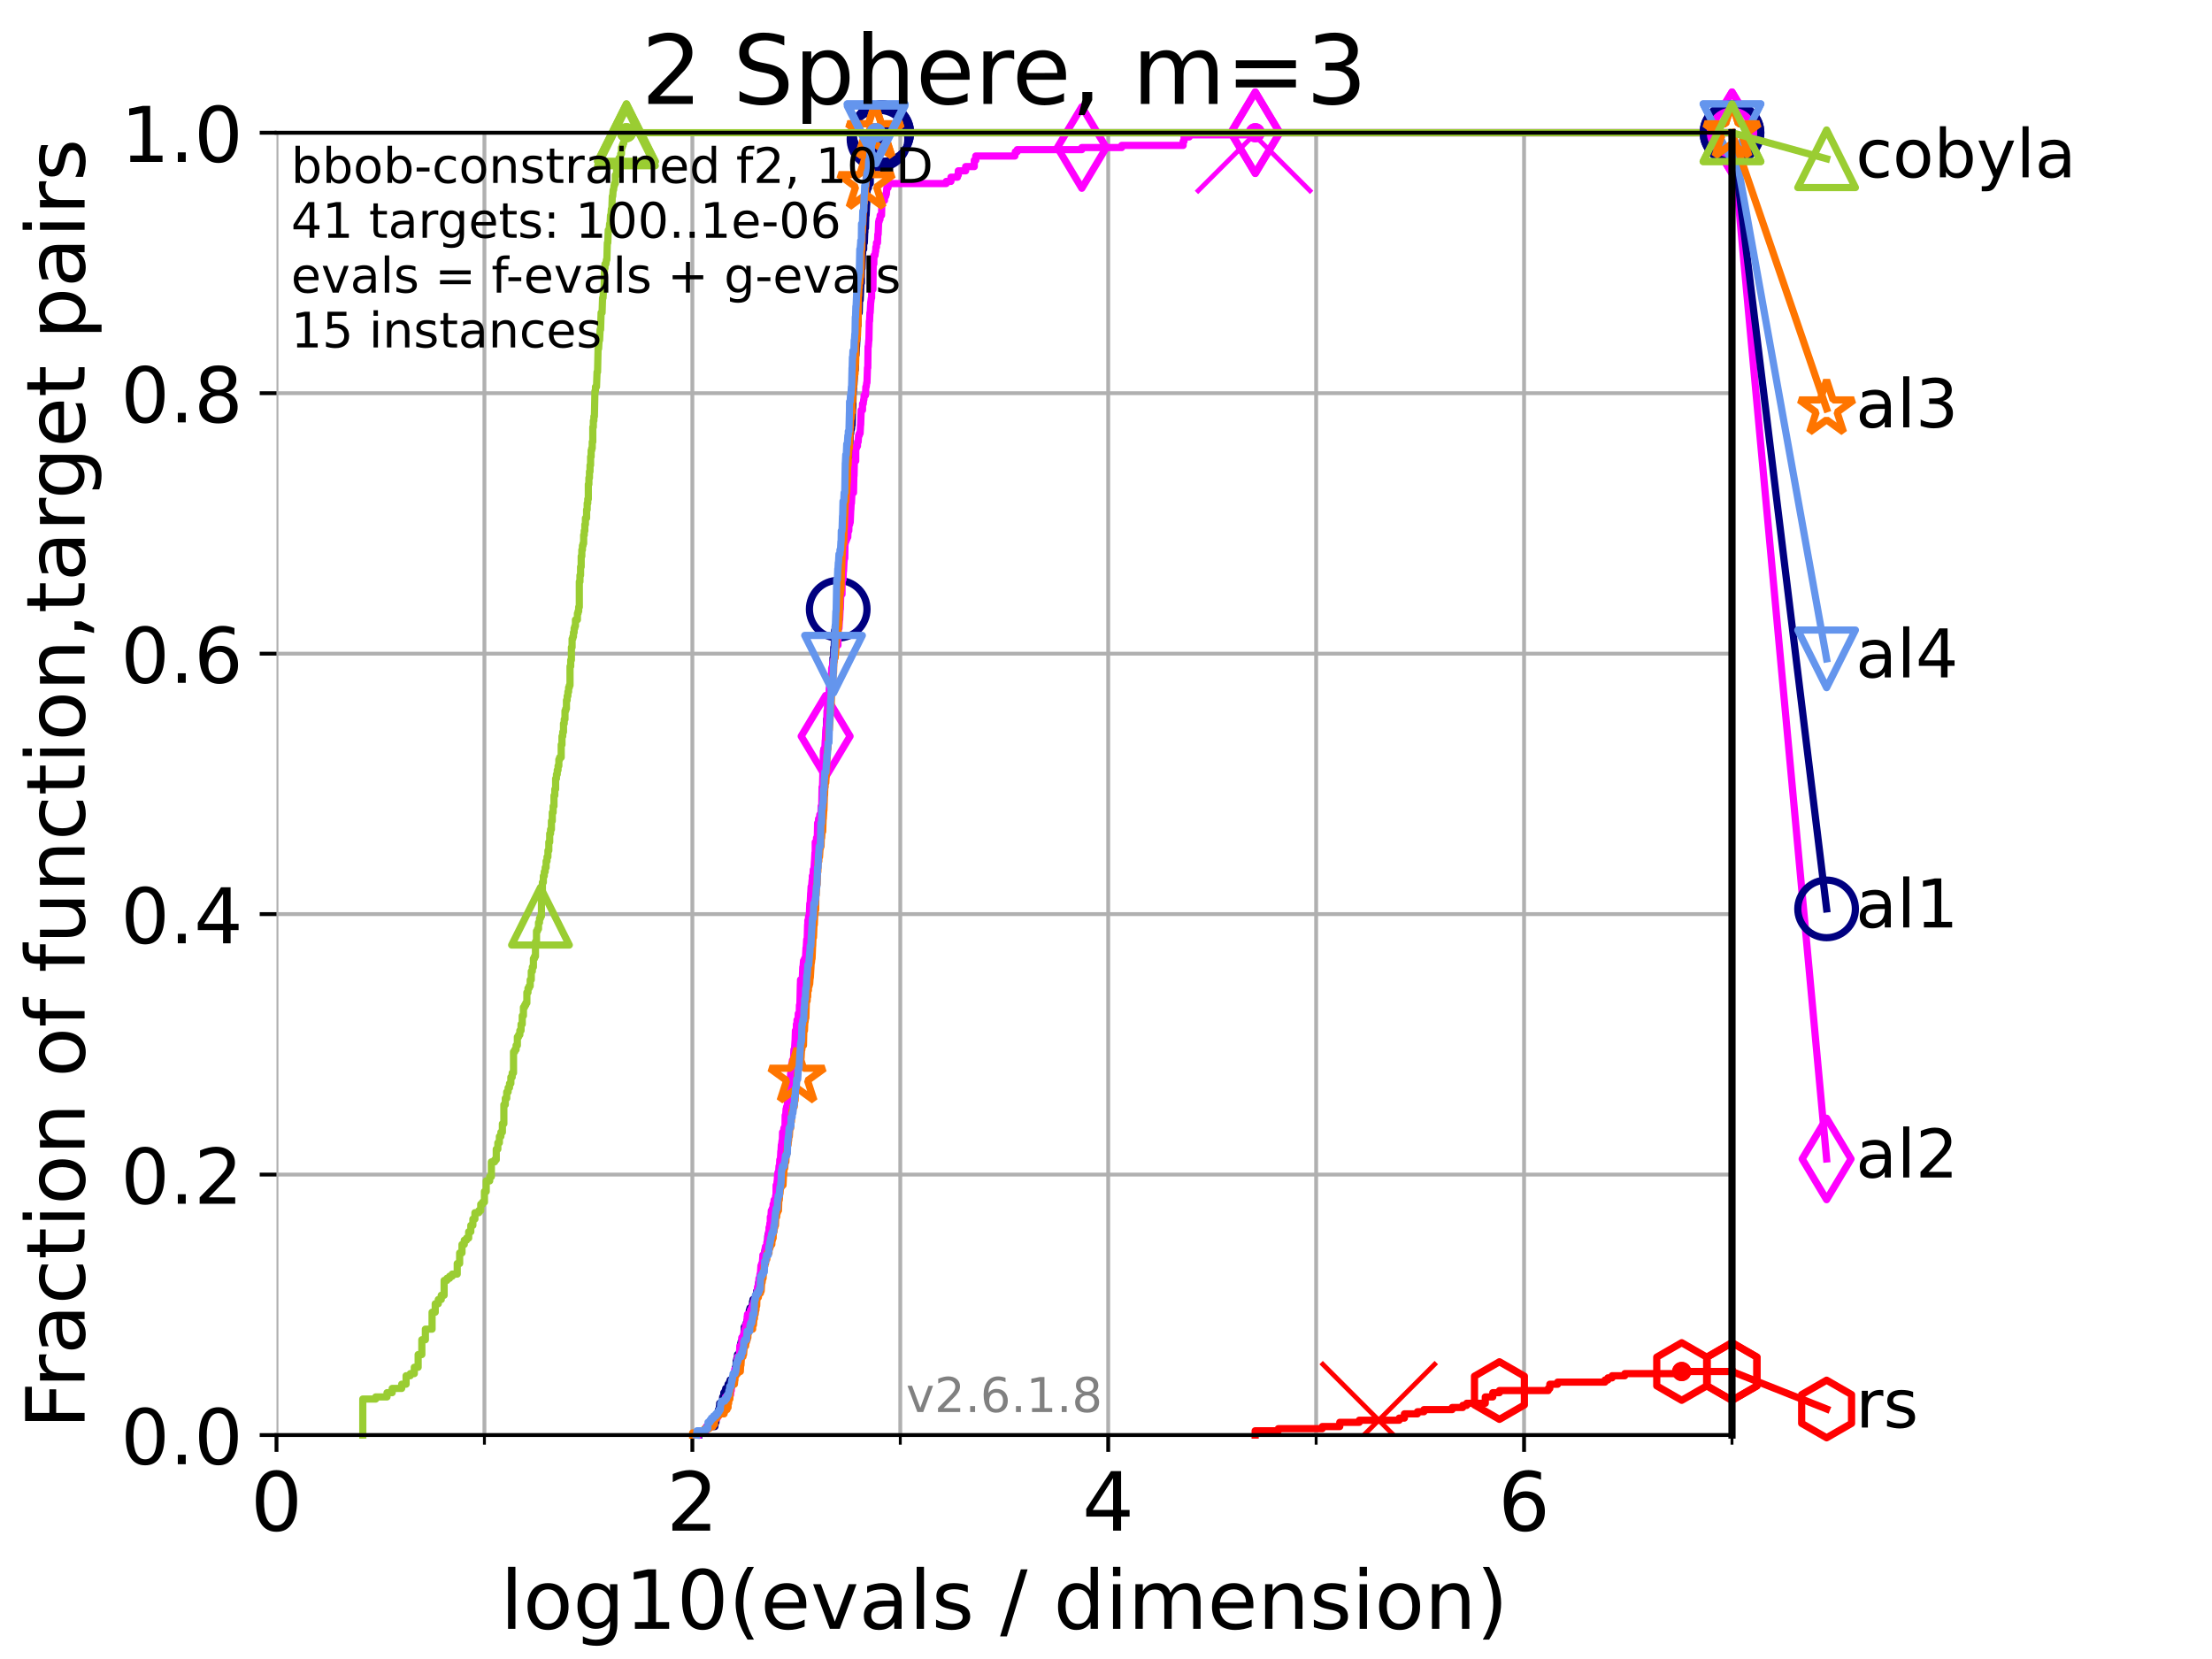 <?xml version="1.0" encoding="utf-8" standalone="no"?>
<!DOCTYPE svg PUBLIC "-//W3C//DTD SVG 1.1//EN"
  "http://www.w3.org/Graphics/SVG/1.1/DTD/svg11.dtd">
<!-- Created with matplotlib (https://matplotlib.org/) -->
<svg height="345.6pt" version="1.1" viewBox="0 0 460.8 345.6" width="460.8pt" xmlns="http://www.w3.org/2000/svg" xmlns:xlink="http://www.w3.org/1999/xlink">
 <defs>
  <style type="text/css">*{stroke-linecap:butt;stroke-linejoin:round;}</style>
 </defs>
 <g id="figure_1">
  <g id="patch_1">
   <path d="M 0 345.6 
L 460.8 345.6 
L 460.8 0 
L 0 0 
z
" style="fill:#ffffff;"/>
  </g>
  <g id="axes_1">
   <g id="patch_2">
    <path d="M 57.6 298.944 
L 360.806 298.944 
L 360.806 27.648 
L 57.6 27.648 
z
" style="fill:#ffffff;"/>
   </g>
   <g id="matplotlib.axis_1">
    <g id="xtick_1">
     <g id="line2d_1">
      <path clip-path="url(#p0ddbec79e4)" d="M 57.6 298.944 
L 57.6 27.648 
" style="fill:none;stroke:#b0b0b0;stroke-linecap:square;stroke-width:0.8;"/>
     </g>
     <g id="line2d_2">
      <defs>
       <path d="M 0 0 
L 0 3.5 
" id="m6ca36edeb4" style="stroke:#000000;stroke-width:0.8;"/>
      </defs>
      <g>
       <use style="stroke:#000000;stroke-width:0.8;" x="57.6" xlink:href="#m6ca36edeb4" y="298.944"/>
      </g>
     </g>
     <g id="text_1">
      <!-- 0 -->
      <g transform="translate(52.192 318.861)scale(0.17 -0.17)">
       <defs>
        <path d="M 31.781 66.406 
Q 24.172 66.406 20.328 58.906 
Q 16.5 51.422 16.5 36.375 
Q 16.5 21.391 20.328 13.891 
Q 24.172 6.391 31.781 6.391 
Q 39.453 6.391 43.281 13.891 
Q 47.125 21.391 47.125 36.375 
Q 47.125 51.422 43.281 58.906 
Q 39.453 66.406 31.781 66.406 
z
M 31.781 74.219 
Q 44.047 74.219 50.516 64.516 
Q 56.984 54.828 56.984 36.375 
Q 56.984 17.969 50.516 8.266 
Q 44.047 -1.422 31.781 -1.422 
Q 19.531 -1.422 13.062 8.266 
Q 6.594 17.969 6.594 36.375 
Q 6.594 54.828 13.062 64.516 
Q 19.531 74.219 31.781 74.219 
z
" id="DejaVuSans-48"/>
       </defs>
       <use xlink:href="#DejaVuSans-48"/>
      </g>
     </g>
    </g>
    <g id="xtick_2">
     <g id="line2d_3">
      <path clip-path="url(#p0ddbec79e4)" d="M 144.23 298.944 
L 144.23 27.648 
" style="fill:none;stroke:#b0b0b0;stroke-linecap:square;stroke-width:0.8;"/>
     </g>
     <g id="line2d_4">
      <g>
       <use style="stroke:#000000;stroke-width:0.8;" x="144.23" xlink:href="#m6ca36edeb4" y="298.944"/>
      </g>
     </g>
     <g id="text_2">
      <!-- 2 -->
      <g transform="translate(138.822 318.861)scale(0.17 -0.17)">
       <defs>
        <path d="M 19.188 8.297 
L 53.609 8.297 
L 53.609 0 
L 7.328 0 
L 7.328 8.297 
Q 12.938 14.109 22.625 23.891 
Q 32.328 33.688 34.812 36.531 
Q 39.547 41.844 41.422 45.531 
Q 43.312 49.219 43.312 52.781 
Q 43.312 58.594 39.234 62.25 
Q 35.156 65.922 28.609 65.922 
Q 23.969 65.922 18.812 64.312 
Q 13.672 62.703 7.812 59.422 
L 7.812 69.391 
Q 13.766 71.781 18.938 73 
Q 24.125 74.219 28.422 74.219 
Q 39.75 74.219 46.484 68.547 
Q 53.219 62.891 53.219 53.422 
Q 53.219 48.922 51.531 44.891 
Q 49.859 40.875 45.406 35.406 
Q 44.188 33.984 37.641 27.219 
Q 31.109 20.453 19.188 8.297 
z
" id="DejaVuSans-50"/>
       </defs>
       <use xlink:href="#DejaVuSans-50"/>
      </g>
     </g>
    </g>
    <g id="xtick_3">
     <g id="line2d_5">
      <path clip-path="url(#p0ddbec79e4)" d="M 230.861 298.944 
L 230.861 27.648 
" style="fill:none;stroke:#b0b0b0;stroke-linecap:square;stroke-width:0.8;"/>
     </g>
     <g id="line2d_6">
      <g>
       <use style="stroke:#000000;stroke-width:0.8;" x="230.861" xlink:href="#m6ca36edeb4" y="298.944"/>
      </g>
     </g>
     <g id="text_3">
      <!-- 4 -->
      <g transform="translate(225.453 318.861)scale(0.17 -0.17)">
       <defs>
        <path d="M 37.797 64.312 
L 12.891 25.391 
L 37.797 25.391 
z
M 35.203 72.906 
L 47.609 72.906 
L 47.609 25.391 
L 58.016 25.391 
L 58.016 17.188 
L 47.609 17.188 
L 47.609 0 
L 37.797 0 
L 37.797 17.188 
L 4.891 17.188 
L 4.891 26.703 
z
" id="DejaVuSans-52"/>
       </defs>
       <use xlink:href="#DejaVuSans-52"/>
      </g>
     </g>
    </g>
    <g id="xtick_4">
     <g id="line2d_7">
      <path clip-path="url(#p0ddbec79e4)" d="M 317.491 298.944 
L 317.491 27.648 
" style="fill:none;stroke:#b0b0b0;stroke-linecap:square;stroke-width:0.8;"/>
     </g>
     <g id="line2d_8">
      <g>
       <use style="stroke:#000000;stroke-width:0.8;" x="317.491" xlink:href="#m6ca36edeb4" y="298.944"/>
      </g>
     </g>
     <g id="text_4">
      <!-- 6 -->
      <g transform="translate(312.083 318.861)scale(0.17 -0.17)">
       <defs>
        <path d="M 33.016 40.375 
Q 26.375 40.375 22.484 35.828 
Q 18.609 31.297 18.609 23.391 
Q 18.609 15.531 22.484 10.953 
Q 26.375 6.391 33.016 6.391 
Q 39.656 6.391 43.531 10.953 
Q 47.406 15.531 47.406 23.391 
Q 47.406 31.297 43.531 35.828 
Q 39.656 40.375 33.016 40.375 
z
M 52.594 71.297 
L 52.594 62.312 
Q 48.875 64.062 45.094 64.984 
Q 41.312 65.922 37.594 65.922 
Q 27.828 65.922 22.672 59.328 
Q 17.531 52.734 16.797 39.406 
Q 19.672 43.656 24.016 45.922 
Q 28.375 48.188 33.594 48.188 
Q 44.578 48.188 50.953 41.516 
Q 57.328 34.859 57.328 23.391 
Q 57.328 12.156 50.688 5.359 
Q 44.047 -1.422 33.016 -1.422 
Q 20.359 -1.422 13.672 8.266 
Q 6.984 17.969 6.984 36.375 
Q 6.984 53.656 15.188 63.938 
Q 23.391 74.219 37.203 74.219 
Q 40.922 74.219 44.703 73.484 
Q 48.484 72.75 52.594 71.297 
z
" id="DejaVuSans-54"/>
       </defs>
       <use xlink:href="#DejaVuSans-54"/>
      </g>
     </g>
    </g>
    <g id="xtick_5">
     <g id="line2d_9">
      <path clip-path="url(#p0ddbec79e4)" d="M 100.915 298.944 
L 100.915 27.648 
" style="fill:none;stroke:#b0b0b0;stroke-linecap:square;stroke-width:0.8;"/>
     </g>
     <g id="line2d_10">
      <defs>
       <path d="M 0 0 
L 0 2 
" id="m210717f1d8" style="stroke:#000000;stroke-width:0.6;"/>
      </defs>
      <g>
       <use style="stroke:#000000;stroke-width:0.6;" x="100.915" xlink:href="#m210717f1d8" y="298.944"/>
      </g>
     </g>
    </g>
    <g id="xtick_6">
     <g id="line2d_11">
      <path clip-path="url(#p0ddbec79e4)" d="M 187.546 298.944 
L 187.546 27.648 
" style="fill:none;stroke:#b0b0b0;stroke-linecap:square;stroke-width:0.8;"/>
     </g>
     <g id="line2d_12">
      <g>
       <use style="stroke:#000000;stroke-width:0.6;" x="187.546" xlink:href="#m210717f1d8" y="298.944"/>
      </g>
     </g>
    </g>
    <g id="xtick_7">
     <g id="line2d_13">
      <path clip-path="url(#p0ddbec79e4)" d="M 274.176 298.944 
L 274.176 27.648 
" style="fill:none;stroke:#b0b0b0;stroke-linecap:square;stroke-width:0.8;"/>
     </g>
     <g id="line2d_14">
      <g>
       <use style="stroke:#000000;stroke-width:0.6;" x="274.176" xlink:href="#m210717f1d8" y="298.944"/>
      </g>
     </g>
    </g>
    <g id="xtick_8">
     <g id="line2d_15">
      <path clip-path="url(#p0ddbec79e4)" d="M 360.806 298.944 
L 360.806 27.648 
" style="fill:none;stroke:#b0b0b0;stroke-linecap:square;stroke-width:0.8;"/>
     </g>
     <g id="line2d_16">
      <g>
       <use style="stroke:#000000;stroke-width:0.6;" x="360.806" xlink:href="#m210717f1d8" y="298.944"/>
      </g>
     </g>
    </g>
    <g id="text_5">
     <!-- log10(evals / dimension) -->
     <g transform="translate(104.239 339.314)scale(0.17 -0.17)">
      <defs>
       <path d="M 9.422 75.984 
L 18.406 75.984 
L 18.406 0 
L 9.422 0 
z
" id="DejaVuSans-108"/>
       <path d="M 30.609 48.391 
Q 23.391 48.391 19.188 42.75 
Q 14.984 37.109 14.984 27.297 
Q 14.984 17.484 19.156 11.844 
Q 23.344 6.203 30.609 6.203 
Q 37.797 6.203 41.984 11.859 
Q 46.188 17.531 46.188 27.297 
Q 46.188 37.016 41.984 42.703 
Q 37.797 48.391 30.609 48.391 
z
M 30.609 56 
Q 42.328 56 49.016 48.375 
Q 55.719 40.766 55.719 27.297 
Q 55.719 13.875 49.016 6.219 
Q 42.328 -1.422 30.609 -1.422 
Q 18.844 -1.422 12.172 6.219 
Q 5.516 13.875 5.516 27.297 
Q 5.516 40.766 12.172 48.375 
Q 18.844 56 30.609 56 
z
" id="DejaVuSans-111"/>
       <path d="M 45.406 27.984 
Q 45.406 37.75 41.375 43.109 
Q 37.359 48.484 30.078 48.484 
Q 22.859 48.484 18.828 43.109 
Q 14.797 37.75 14.797 27.984 
Q 14.797 18.266 18.828 12.891 
Q 22.859 7.516 30.078 7.516 
Q 37.359 7.516 41.375 12.891 
Q 45.406 18.266 45.406 27.984 
z
M 54.391 6.781 
Q 54.391 -7.172 48.188 -13.984 
Q 42 -20.797 29.203 -20.797 
Q 24.469 -20.797 20.266 -20.094 
Q 16.062 -19.391 12.109 -17.922 
L 12.109 -9.188 
Q 16.062 -11.328 19.922 -12.344 
Q 23.781 -13.375 27.781 -13.375 
Q 36.625 -13.375 41.016 -8.766 
Q 45.406 -4.156 45.406 5.172 
L 45.406 9.625 
Q 42.625 4.781 38.281 2.391 
Q 33.938 0 27.875 0 
Q 17.828 0 11.672 7.656 
Q 5.516 15.328 5.516 27.984 
Q 5.516 40.672 11.672 48.328 
Q 17.828 56 27.875 56 
Q 33.938 56 38.281 53.609 
Q 42.625 51.219 45.406 46.391 
L 45.406 54.688 
L 54.391 54.688 
z
" id="DejaVuSans-103"/>
       <path d="M 12.406 8.297 
L 28.516 8.297 
L 28.516 63.922 
L 10.984 60.406 
L 10.984 69.391 
L 28.422 72.906 
L 38.281 72.906 
L 38.281 8.297 
L 54.391 8.297 
L 54.391 0 
L 12.406 0 
z
" id="DejaVuSans-49"/>
       <path d="M 31 75.875 
Q 24.469 64.656 21.281 53.656 
Q 18.109 42.672 18.109 31.391 
Q 18.109 20.125 21.312 9.062 
Q 24.516 -2 31 -13.188 
L 23.188 -13.188 
Q 15.875 -1.703 12.234 9.375 
Q 8.594 20.453 8.594 31.391 
Q 8.594 42.281 12.203 53.312 
Q 15.828 64.359 23.188 75.875 
z
" id="DejaVuSans-40"/>
       <path d="M 56.203 29.594 
L 56.203 25.203 
L 14.891 25.203 
Q 15.484 15.922 20.484 11.062 
Q 25.484 6.203 34.422 6.203 
Q 39.594 6.203 44.453 7.469 
Q 49.312 8.734 54.109 11.281 
L 54.109 2.781 
Q 49.266 0.734 44.188 -0.344 
Q 39.109 -1.422 33.891 -1.422 
Q 20.797 -1.422 13.156 6.188 
Q 5.516 13.812 5.516 26.812 
Q 5.516 40.234 12.766 48.109 
Q 20.016 56 32.328 56 
Q 43.359 56 49.781 48.891 
Q 56.203 41.797 56.203 29.594 
z
M 47.219 32.234 
Q 47.125 39.594 43.094 43.984 
Q 39.062 48.391 32.422 48.391 
Q 24.906 48.391 20.391 44.141 
Q 15.875 39.891 15.188 32.172 
z
" id="DejaVuSans-101"/>
       <path d="M 2.984 54.688 
L 12.5 54.688 
L 29.594 8.797 
L 46.688 54.688 
L 56.203 54.688 
L 35.688 0 
L 23.484 0 
z
" id="DejaVuSans-118"/>
       <path d="M 34.281 27.484 
Q 23.391 27.484 19.188 25 
Q 14.984 22.516 14.984 16.5 
Q 14.984 11.719 18.141 8.906 
Q 21.297 6.109 26.703 6.109 
Q 34.188 6.109 38.703 11.406 
Q 43.219 16.703 43.219 25.484 
L 43.219 27.484 
z
M 52.203 31.203 
L 52.203 0 
L 43.219 0 
L 43.219 8.297 
Q 40.141 3.328 35.547 0.953 
Q 30.953 -1.422 24.312 -1.422 
Q 15.922 -1.422 10.953 3.297 
Q 6 8.016 6 15.922 
Q 6 25.141 12.172 29.828 
Q 18.359 34.516 30.609 34.516 
L 43.219 34.516 
L 43.219 35.406 
Q 43.219 41.609 39.141 45 
Q 35.062 48.391 27.688 48.391 
Q 23 48.391 18.547 47.266 
Q 14.109 46.141 10.016 43.891 
L 10.016 52.203 
Q 14.938 54.109 19.578 55.047 
Q 24.219 56 28.609 56 
Q 40.484 56 46.344 49.844 
Q 52.203 43.703 52.203 31.203 
z
" id="DejaVuSans-97"/>
       <path d="M 44.281 53.078 
L 44.281 44.578 
Q 40.484 46.531 36.375 47.5 
Q 32.281 48.484 27.875 48.484 
Q 21.188 48.484 17.844 46.438 
Q 14.5 44.391 14.5 40.281 
Q 14.5 37.156 16.891 35.375 
Q 19.281 33.594 26.516 31.984 
L 29.594 31.297 
Q 39.156 29.25 43.188 25.516 
Q 47.219 21.781 47.219 15.094 
Q 47.219 7.469 41.188 3.016 
Q 35.156 -1.422 24.609 -1.422 
Q 20.219 -1.422 15.453 -0.562 
Q 10.688 0.297 5.422 2 
L 5.422 11.281 
Q 10.406 8.688 15.234 7.391 
Q 20.062 6.109 24.812 6.109 
Q 31.156 6.109 34.562 8.281 
Q 37.984 10.453 37.984 14.406 
Q 37.984 18.062 35.516 20.016 
Q 33.062 21.969 24.703 23.781 
L 21.578 24.516 
Q 13.234 26.266 9.516 29.906 
Q 5.812 33.547 5.812 39.891 
Q 5.812 47.609 11.281 51.797 
Q 16.75 56 26.812 56 
Q 31.781 56 36.172 55.266 
Q 40.578 54.547 44.281 53.078 
z
" id="DejaVuSans-115"/>
       <path id="DejaVuSans-32"/>
       <path d="M 25.391 72.906 
L 33.688 72.906 
L 8.297 -9.281 
L 0 -9.281 
z
" id="DejaVuSans-47"/>
       <path d="M 45.406 46.391 
L 45.406 75.984 
L 54.391 75.984 
L 54.391 0 
L 45.406 0 
L 45.406 8.203 
Q 42.578 3.328 38.25 0.953 
Q 33.938 -1.422 27.875 -1.422 
Q 17.969 -1.422 11.734 6.484 
Q 5.516 14.406 5.516 27.297 
Q 5.516 40.188 11.734 48.094 
Q 17.969 56 27.875 56 
Q 33.938 56 38.25 53.625 
Q 42.578 51.266 45.406 46.391 
z
M 14.797 27.297 
Q 14.797 17.391 18.875 11.75 
Q 22.953 6.109 30.078 6.109 
Q 37.203 6.109 41.297 11.75 
Q 45.406 17.391 45.406 27.297 
Q 45.406 37.203 41.297 42.844 
Q 37.203 48.484 30.078 48.484 
Q 22.953 48.484 18.875 42.844 
Q 14.797 37.203 14.797 27.297 
z
" id="DejaVuSans-100"/>
       <path d="M 9.422 54.688 
L 18.406 54.688 
L 18.406 0 
L 9.422 0 
z
M 9.422 75.984 
L 18.406 75.984 
L 18.406 64.594 
L 9.422 64.594 
z
" id="DejaVuSans-105"/>
       <path d="M 52 44.188 
Q 55.375 50.25 60.062 53.125 
Q 64.75 56 71.094 56 
Q 79.641 56 84.281 50.016 
Q 88.922 44.047 88.922 33.016 
L 88.922 0 
L 79.891 0 
L 79.891 32.719 
Q 79.891 40.578 77.094 44.375 
Q 74.312 48.188 68.609 48.188 
Q 61.625 48.188 57.562 43.547 
Q 53.516 38.922 53.516 30.906 
L 53.516 0 
L 44.484 0 
L 44.484 32.719 
Q 44.484 40.625 41.703 44.406 
Q 38.922 48.188 33.109 48.188 
Q 26.219 48.188 22.156 43.531 
Q 18.109 38.875 18.109 30.906 
L 18.109 0 
L 9.078 0 
L 9.078 54.688 
L 18.109 54.688 
L 18.109 46.188 
Q 21.188 51.219 25.484 53.609 
Q 29.781 56 35.688 56 
Q 41.656 56 45.828 52.969 
Q 50 49.953 52 44.188 
z
" id="DejaVuSans-109"/>
       <path d="M 54.891 33.016 
L 54.891 0 
L 45.906 0 
L 45.906 32.719 
Q 45.906 40.484 42.875 44.328 
Q 39.844 48.188 33.797 48.188 
Q 26.516 48.188 22.312 43.547 
Q 18.109 38.922 18.109 30.906 
L 18.109 0 
L 9.078 0 
L 9.078 54.688 
L 18.109 54.688 
L 18.109 46.188 
Q 21.344 51.125 25.703 53.562 
Q 30.078 56 35.797 56 
Q 45.219 56 50.047 50.172 
Q 54.891 44.344 54.891 33.016 
z
" id="DejaVuSans-110"/>
       <path d="M 8.016 75.875 
L 15.828 75.875 
Q 23.141 64.359 26.781 53.312 
Q 30.422 42.281 30.422 31.391 
Q 30.422 20.453 26.781 9.375 
Q 23.141 -1.703 15.828 -13.188 
L 8.016 -13.188 
Q 14.5 -2 17.703 9.062 
Q 20.906 20.125 20.906 31.391 
Q 20.906 42.672 17.703 53.656 
Q 14.5 64.656 8.016 75.875 
z
" id="DejaVuSans-41"/>
      </defs>
      <use xlink:href="#DejaVuSans-108"/>
      <use x="27.783" xlink:href="#DejaVuSans-111"/>
      <use x="88.965" xlink:href="#DejaVuSans-103"/>
      <use x="152.441" xlink:href="#DejaVuSans-49"/>
      <use x="216.064" xlink:href="#DejaVuSans-48"/>
      <use x="279.688" xlink:href="#DejaVuSans-40"/>
      <use x="318.701" xlink:href="#DejaVuSans-101"/>
      <use x="380.225" xlink:href="#DejaVuSans-118"/>
      <use x="439.404" xlink:href="#DejaVuSans-97"/>
      <use x="500.684" xlink:href="#DejaVuSans-108"/>
      <use x="528.467" xlink:href="#DejaVuSans-115"/>
      <use x="580.566" xlink:href="#DejaVuSans-32"/>
      <use x="612.354" xlink:href="#DejaVuSans-47"/>
      <use x="646.045" xlink:href="#DejaVuSans-32"/>
      <use x="677.832" xlink:href="#DejaVuSans-100"/>
      <use x="741.309" xlink:href="#DejaVuSans-105"/>
      <use x="769.092" xlink:href="#DejaVuSans-109"/>
      <use x="866.504" xlink:href="#DejaVuSans-101"/>
      <use x="928.027" xlink:href="#DejaVuSans-110"/>
      <use x="991.406" xlink:href="#DejaVuSans-115"/>
      <use x="1043.506" xlink:href="#DejaVuSans-105"/>
      <use x="1071.289" xlink:href="#DejaVuSans-111"/>
      <use x="1132.471" xlink:href="#DejaVuSans-110"/>
      <use x="1195.85" xlink:href="#DejaVuSans-41"/>
     </g>
    </g>
   </g>
   <g id="matplotlib.axis_2">
    <g id="ytick_1">
     <g id="line2d_17">
      <path clip-path="url(#p0ddbec79e4)" d="M 57.6 298.944 
L 360.806 298.944 
" style="fill:none;stroke:#b0b0b0;stroke-linecap:square;stroke-width:0.8;"/>
     </g>
     <g id="line2d_18">
      <defs>
       <path d="M 0 0 
L -3.5 0 
" id="m106279b941" style="stroke:#000000;stroke-width:0.8;"/>
      </defs>
      <g>
       <use style="stroke:#000000;stroke-width:0.8;" x="57.6" xlink:href="#m106279b941" y="298.944"/>
      </g>
     </g>
     <g id="text_6">
      <!-- 0.0 -->
      <g transform="translate(25.155 305.023)scale(0.16 -0.16)">
       <defs>
        <path d="M 10.688 12.406 
L 21 12.406 
L 21 0 
L 10.688 0 
z
" id="DejaVuSans-46"/>
       </defs>
       <use xlink:href="#DejaVuSans-48"/>
       <use x="63.623" xlink:href="#DejaVuSans-46"/>
       <use x="95.41" xlink:href="#DejaVuSans-48"/>
      </g>
     </g>
    </g>
    <g id="ytick_2">
     <g id="line2d_19">
      <path clip-path="url(#p0ddbec79e4)" d="M 57.6 244.685 
L 360.806 244.685 
" style="fill:none;stroke:#b0b0b0;stroke-linecap:square;stroke-width:0.8;"/>
     </g>
     <g id="line2d_20">
      <g>
       <use style="stroke:#000000;stroke-width:0.8;" x="57.6" xlink:href="#m106279b941" y="244.685"/>
      </g>
     </g>
     <g id="text_7">
      <!-- 0.2 -->
      <g transform="translate(25.155 250.764)scale(0.16 -0.16)">
       <use xlink:href="#DejaVuSans-48"/>
       <use x="63.623" xlink:href="#DejaVuSans-46"/>
       <use x="95.41" xlink:href="#DejaVuSans-50"/>
      </g>
     </g>
    </g>
    <g id="ytick_3">
     <g id="line2d_21">
      <path clip-path="url(#p0ddbec79e4)" d="M 57.6 190.426 
L 360.806 190.426 
" style="fill:none;stroke:#b0b0b0;stroke-linecap:square;stroke-width:0.8;"/>
     </g>
     <g id="line2d_22">
      <g>
       <use style="stroke:#000000;stroke-width:0.8;" x="57.6" xlink:href="#m106279b941" y="190.426"/>
      </g>
     </g>
     <g id="text_8">
      <!-- 0.4 -->
      <g transform="translate(25.155 196.504)scale(0.16 -0.16)">
       <use xlink:href="#DejaVuSans-48"/>
       <use x="63.623" xlink:href="#DejaVuSans-46"/>
       <use x="95.41" xlink:href="#DejaVuSans-52"/>
      </g>
     </g>
    </g>
    <g id="ytick_4">
     <g id="line2d_23">
      <path clip-path="url(#p0ddbec79e4)" d="M 57.6 136.166 
L 360.806 136.166 
" style="fill:none;stroke:#b0b0b0;stroke-linecap:square;stroke-width:0.8;"/>
     </g>
     <g id="line2d_24">
      <g>
       <use style="stroke:#000000;stroke-width:0.8;" x="57.6" xlink:href="#m106279b941" y="136.166"/>
      </g>
     </g>
     <g id="text_9">
      <!-- 0.6 -->
      <g transform="translate(25.155 142.245)scale(0.16 -0.16)">
       <use xlink:href="#DejaVuSans-48"/>
       <use x="63.623" xlink:href="#DejaVuSans-46"/>
       <use x="95.41" xlink:href="#DejaVuSans-54"/>
      </g>
     </g>
    </g>
    <g id="ytick_5">
     <g id="line2d_25">
      <path clip-path="url(#p0ddbec79e4)" d="M 57.6 81.907 
L 360.806 81.907 
" style="fill:none;stroke:#b0b0b0;stroke-linecap:square;stroke-width:0.8;"/>
     </g>
     <g id="line2d_26">
      <g>
       <use style="stroke:#000000;stroke-width:0.8;" x="57.6" xlink:href="#m106279b941" y="81.907"/>
      </g>
     </g>
     <g id="text_10">
      <!-- 0.8 -->
      <g transform="translate(25.155 87.986)scale(0.16 -0.16)">
       <defs>
        <path d="M 31.781 34.625 
Q 24.75 34.625 20.719 30.859 
Q 16.703 27.094 16.703 20.516 
Q 16.703 13.922 20.719 10.156 
Q 24.75 6.391 31.781 6.391 
Q 38.812 6.391 42.859 10.172 
Q 46.922 13.969 46.922 20.516 
Q 46.922 27.094 42.891 30.859 
Q 38.875 34.625 31.781 34.625 
z
M 21.922 38.812 
Q 15.578 40.375 12.031 44.719 
Q 8.5 49.078 8.5 55.328 
Q 8.5 64.062 14.719 69.141 
Q 20.953 74.219 31.781 74.219 
Q 42.672 74.219 48.875 69.141 
Q 55.078 64.062 55.078 55.328 
Q 55.078 49.078 51.531 44.719 
Q 48 40.375 41.703 38.812 
Q 48.828 37.156 52.797 32.312 
Q 56.781 27.484 56.781 20.516 
Q 56.781 9.906 50.312 4.234 
Q 43.844 -1.422 31.781 -1.422 
Q 19.734 -1.422 13.25 4.234 
Q 6.781 9.906 6.781 20.516 
Q 6.781 27.484 10.781 32.312 
Q 14.797 37.156 21.922 38.812 
z
M 18.312 54.391 
Q 18.312 48.734 21.844 45.562 
Q 25.391 42.391 31.781 42.391 
Q 38.141 42.391 41.719 45.562 
Q 45.312 48.734 45.312 54.391 
Q 45.312 60.062 41.719 63.234 
Q 38.141 66.406 31.781 66.406 
Q 25.391 66.406 21.844 63.234 
Q 18.312 60.062 18.312 54.391 
z
" id="DejaVuSans-56"/>
       </defs>
       <use xlink:href="#DejaVuSans-48"/>
       <use x="63.623" xlink:href="#DejaVuSans-46"/>
       <use x="95.41" xlink:href="#DejaVuSans-56"/>
      </g>
     </g>
    </g>
    <g id="ytick_6">
     <g id="line2d_27">
      <path clip-path="url(#p0ddbec79e4)" d="M 57.6 27.648 
L 360.806 27.648 
" style="fill:none;stroke:#b0b0b0;stroke-linecap:square;stroke-width:0.8;"/>
     </g>
     <g id="line2d_28">
      <g>
       <use style="stroke:#000000;stroke-width:0.8;" x="57.6" xlink:href="#m106279b941" y="27.648"/>
      </g>
     </g>
     <g id="text_11">
      <!-- 1.0 -->
      <g transform="translate(25.155 33.727)scale(0.16 -0.16)">
       <use xlink:href="#DejaVuSans-49"/>
       <use x="63.623" xlink:href="#DejaVuSans-46"/>
       <use x="95.41" xlink:href="#DejaVuSans-48"/>
      </g>
     </g>
    </g>
    <g id="text_12">
     <!-- Fraction of function,target pairs -->
     <g transform="translate(17.62 297.681)rotate(-90)scale(0.17 -0.17)">
      <defs>
       <path d="M 9.812 72.906 
L 51.703 72.906 
L 51.703 64.594 
L 19.672 64.594 
L 19.672 43.109 
L 48.578 43.109 
L 48.578 34.812 
L 19.672 34.812 
L 19.672 0 
L 9.812 0 
z
" id="DejaVuSans-70"/>
       <path d="M 41.109 46.297 
Q 39.594 47.172 37.812 47.578 
Q 36.031 48 33.891 48 
Q 26.266 48 22.188 43.047 
Q 18.109 38.094 18.109 28.812 
L 18.109 0 
L 9.078 0 
L 9.078 54.688 
L 18.109 54.688 
L 18.109 46.188 
Q 20.953 51.172 25.484 53.578 
Q 30.031 56 36.531 56 
Q 37.453 56 38.578 55.875 
Q 39.703 55.766 41.062 55.516 
z
" id="DejaVuSans-114"/>
       <path d="M 48.781 52.594 
L 48.781 44.188 
Q 44.969 46.297 41.141 47.344 
Q 37.312 48.391 33.406 48.391 
Q 24.656 48.391 19.812 42.844 
Q 14.984 37.312 14.984 27.297 
Q 14.984 17.281 19.812 11.734 
Q 24.656 6.203 33.406 6.203 
Q 37.312 6.203 41.141 7.25 
Q 44.969 8.297 48.781 10.406 
L 48.781 2.094 
Q 45.016 0.344 40.984 -0.531 
Q 36.969 -1.422 32.422 -1.422 
Q 20.062 -1.422 12.781 6.344 
Q 5.516 14.109 5.516 27.297 
Q 5.516 40.672 12.859 48.328 
Q 20.219 56 33.016 56 
Q 37.156 56 41.109 55.141 
Q 45.062 54.297 48.781 52.594 
z
" id="DejaVuSans-99"/>
       <path d="M 18.312 70.219 
L 18.312 54.688 
L 36.812 54.688 
L 36.812 47.703 
L 18.312 47.703 
L 18.312 18.016 
Q 18.312 11.328 20.141 9.422 
Q 21.969 7.516 27.594 7.516 
L 36.812 7.516 
L 36.812 0 
L 27.594 0 
Q 17.188 0 13.234 3.875 
Q 9.281 7.766 9.281 18.016 
L 9.281 47.703 
L 2.688 47.703 
L 2.688 54.688 
L 9.281 54.688 
L 9.281 70.219 
z
" id="DejaVuSans-116"/>
       <path d="M 37.109 75.984 
L 37.109 68.5 
L 28.516 68.5 
Q 23.688 68.5 21.797 66.547 
Q 19.922 64.594 19.922 59.516 
L 19.922 54.688 
L 34.719 54.688 
L 34.719 47.703 
L 19.922 47.703 
L 19.922 0 
L 10.891 0 
L 10.891 47.703 
L 2.297 47.703 
L 2.297 54.688 
L 10.891 54.688 
L 10.891 58.5 
Q 10.891 67.625 15.141 71.797 
Q 19.391 75.984 28.609 75.984 
z
" id="DejaVuSans-102"/>
       <path d="M 8.5 21.578 
L 8.5 54.688 
L 17.484 54.688 
L 17.484 21.922 
Q 17.484 14.156 20.5 10.266 
Q 23.531 6.391 29.594 6.391 
Q 36.859 6.391 41.078 11.031 
Q 45.312 15.672 45.312 23.688 
L 45.312 54.688 
L 54.297 54.688 
L 54.297 0 
L 45.312 0 
L 45.312 8.406 
Q 42.047 3.422 37.719 1 
Q 33.406 -1.422 27.688 -1.422 
Q 18.266 -1.422 13.375 4.438 
Q 8.5 10.297 8.5 21.578 
z
M 31.109 56 
z
" id="DejaVuSans-117"/>
       <path d="M 11.719 12.406 
L 22.016 12.406 
L 22.016 4 
L 14.016 -11.625 
L 7.719 -11.625 
L 11.719 4 
z
" id="DejaVuSans-44"/>
       <path d="M 18.109 8.203 
L 18.109 -20.797 
L 9.078 -20.797 
L 9.078 54.688 
L 18.109 54.688 
L 18.109 46.391 
Q 20.953 51.266 25.266 53.625 
Q 29.594 56 35.594 56 
Q 45.562 56 51.781 48.094 
Q 58.016 40.188 58.016 27.297 
Q 58.016 14.406 51.781 6.484 
Q 45.562 -1.422 35.594 -1.422 
Q 29.594 -1.422 25.266 0.953 
Q 20.953 3.328 18.109 8.203 
z
M 48.688 27.297 
Q 48.688 37.203 44.609 42.844 
Q 40.531 48.484 33.406 48.484 
Q 26.266 48.484 22.188 42.844 
Q 18.109 37.203 18.109 27.297 
Q 18.109 17.391 22.188 11.75 
Q 26.266 6.109 33.406 6.109 
Q 40.531 6.109 44.609 11.75 
Q 48.688 17.391 48.688 27.297 
z
" id="DejaVuSans-112"/>
      </defs>
      <use xlink:href="#DejaVuSans-70"/>
      <use x="50.27" xlink:href="#DejaVuSans-114"/>
      <use x="91.383" xlink:href="#DejaVuSans-97"/>
      <use x="152.662" xlink:href="#DejaVuSans-99"/>
      <use x="207.643" xlink:href="#DejaVuSans-116"/>
      <use x="246.852" xlink:href="#DejaVuSans-105"/>
      <use x="274.635" xlink:href="#DejaVuSans-111"/>
      <use x="335.816" xlink:href="#DejaVuSans-110"/>
      <use x="399.195" xlink:href="#DejaVuSans-32"/>
      <use x="430.982" xlink:href="#DejaVuSans-111"/>
      <use x="492.164" xlink:href="#DejaVuSans-102"/>
      <use x="527.369" xlink:href="#DejaVuSans-32"/>
      <use x="559.156" xlink:href="#DejaVuSans-102"/>
      <use x="594.361" xlink:href="#DejaVuSans-117"/>
      <use x="657.74" xlink:href="#DejaVuSans-110"/>
      <use x="721.119" xlink:href="#DejaVuSans-99"/>
      <use x="776.1" xlink:href="#DejaVuSans-116"/>
      <use x="815.309" xlink:href="#DejaVuSans-105"/>
      <use x="843.092" xlink:href="#DejaVuSans-111"/>
      <use x="904.273" xlink:href="#DejaVuSans-110"/>
      <use x="967.652" xlink:href="#DejaVuSans-44"/>
      <use x="999.439" xlink:href="#DejaVuSans-116"/>
      <use x="1038.648" xlink:href="#DejaVuSans-97"/>
      <use x="1099.928" xlink:href="#DejaVuSans-114"/>
      <use x="1139.291" xlink:href="#DejaVuSans-103"/>
      <use x="1202.768" xlink:href="#DejaVuSans-101"/>
      <use x="1264.291" xlink:href="#DejaVuSans-116"/>
      <use x="1303.5" xlink:href="#DejaVuSans-32"/>
      <use x="1335.287" xlink:href="#DejaVuSans-112"/>
      <use x="1398.764" xlink:href="#DejaVuSans-97"/>
      <use x="1460.043" xlink:href="#DejaVuSans-105"/>
      <use x="1487.826" xlink:href="#DejaVuSans-114"/>
      <use x="1528.939" xlink:href="#DejaVuSans-115"/>
     </g>
    </g>
   </g>
   <g id="line2d_29">
    <defs>
     <path d="M 0 1.5 
C 0.398 1.5 0.779 1.342 1.061 1.061 
C 1.342 0.779 1.5 0.398 1.5 0 
C 1.5 -0.398 1.342 -0.779 1.061 -1.061 
C 0.779 -1.342 0.398 -1.5 0 -1.5 
C -0.398 -1.5 -0.779 -1.342 -1.061 -1.061 
C -1.342 -0.779 -1.5 -0.398 -1.5 0 
C -1.5 0.398 -1.342 0.779 -1.061 1.061 
C -0.779 1.342 -0.398 1.5 0 1.5 
z
" id="m7240a285fa" style="stroke:#000080;"/>
    </defs>
    <g>
     <use style="fill:#000080;stroke:#000080;" x="183.681" xlink:href="#m7240a285fa" y="27.648"/>
     <use style="fill:#000080;stroke:#000080;" x="183.681" xlink:href="#m7240a285fa" y="27.648"/>
    </g>
   </g>
   <g id="line2d_30">
    <path d="M 145.556 298.944 
L 145.556 298.503 
L 146.479 298.503 
L 146.479 298.062 
L 146.941 298.062 
L 146.941 297.621 
L 147.2 297.621 
L 147.2 297.179 
L 148.918 297.179 
L 149.006 296.297 
L 149.151 296.297 
L 149.238 294.974 
L 149.382 294.974 
L 149.382 294.533 
L 149.581 294.533 
L 149.666 293.65 
L 149.806 293.65 
L 149.89 292.768 
L 149.918 292.768 
L 149.918 292.327 
L 150.466 292.327 
L 150.547 291.004 
L 150.76 291.004 
L 150.787 290.121 
L 151.051 290.121 
L 151.051 289.68 
L 151.181 289.68 
L 151.181 289.239 
L 151.593 289.239 
L 151.669 288.357 
L 151.945 288.357 
L 151.945 287.916 
L 152.095 287.916 
L 152.095 287.475 
L 152.8 287.475 
L 152.895 286.151 
L 153.107 286.151 
L 153.201 284.828 
L 153.317 284.828 
L 153.364 283.504 
L 153.479 283.504 
L 153.479 283.063 
L 153.617 283.063 
L 153.639 282.181 
L 154.068 282.181 
L 154.09 281.299 
L 154.223 281.299 
L 154.268 279.975 
L 154.378 279.975 
L 154.378 279.534 
L 154.617 279.534 
L 154.639 278.652 
L 154.94 278.652 
L 155.046 276.446 
L 155.298 276.446 
L 155.298 276.005 
L 155.464 276.005 
L 155.464 275.564 
L 155.609 275.564 
L 155.609 275.123 
L 156.015 275.123 
L 156.096 272.917 
L 156.235 272.917 
L 156.235 272.476 
L 156.609 272.476 
L 156.609 272.035 
L 156.745 272.035 
L 156.764 271.153 
L 156.861 271.153 
L 156.861 270.712 
L 157.391 270.712 
L 157.41 269.829 
L 157.54 269.829 
L 157.633 268.947 
L 157.835 268.947 
L 157.835 268.506 
L 157.98 268.506 
L 158.053 267.183 
L 158.339 267.183 
L 158.339 266.741 
L 158.463 266.741 
L 158.463 266.3 
L 158.778 266.3 
L 158.83 264.977 
L 158.899 264.977 
L 158.985 263.653 
L 159.037 263.653 
L 159.037 262.771 
L 159.207 262.771 
L 159.241 261.448 
L 159.343 261.448 
L 159.343 260.566 
L 159.51 260.566 
L 159.51 260.124 
L 159.677 260.124 
L 159.677 259.683 
L 159.874 259.683 
L 159.956 257.478 
L 160.07 257.478 
L 160.07 257.036 
L 160.597 257.036 
L 160.597 256.595 
L 160.738 256.595 
L 160.848 254.39 
L 160.91 254.39 
L 161.003 253.066 
L 161.156 253.066 
L 161.263 251.302 
L 161.415 251.302 
L 161.52 250.42 
L 161.744 250.42 
L 161.832 248.655 
L 161.877 248.655 
L 161.965 247.773 
L 162.009 247.773 
L 162.009 247.332 
L 162.154 247.332 
L 162.154 246.89 
L 162.342 246.89 
L 162.442 245.126 
L 162.457 245.126 
L 162.528 244.244 
L 162.599 244.244 
L 162.698 242.92 
L 162.908 242.92 
L 163.005 241.597 
L 163.171 241.597 
L 163.267 237.627 
L 163.349 237.627 
L 163.403 236.303 
L 163.471 236.303 
L 163.566 234.98 
L 163.686 234.98 
L 163.753 233.657 
L 164.031 233.657 
L 164.07 231.892 
L 164.214 231.892 
L 164.292 230.127 
L 164.434 230.127 
L 164.523 229.245 
L 164.727 229.245 
L 164.777 227.922 
L 164.84 227.922 
L 164.916 226.157 
L 165.003 226.157 
L 165.028 225.275 
L 165.115 225.275 
L 165.202 223.069 
L 165.263 223.069 
L 165.3 222.187 
L 165.386 222.187 
L 165.483 220.864 
L 165.701 220.864 
L 165.785 219.981 
L 165.94 219.981 
L 166.034 218.217 
L 166.14 218.217 
L 166.14 217.776 
L 166.292 217.776 
L 166.327 215.57 
L 166.42 215.57 
L 166.524 214.688 
L 166.535 214.688 
L 166.639 212.923 
L 166.821 212.923 
L 166.888 211.6 
L 166.978 211.6 
L 166.978 211.159 
L 167.135 211.159 
L 167.191 210.277 
L 167.257 210.277 
L 167.367 208.071 
L 167.422 208.071 
L 167.532 205.865 
L 167.553 205.865 
L 167.586 204.101 
L 167.673 204.101 
L 167.705 202.777 
L 167.813 202.777 
L 167.813 201.895 
L 167.984 201.895 
L 168.027 200.572 
L 168.101 200.572 
L 168.206 198.366 
L 168.248 198.366 
L 168.342 197.043 
L 168.529 197.043 
L 168.529 196.601 
L 168.715 196.601 
L 168.786 195.719 
L 168.868 195.719 
L 168.969 192.631 
L 168.999 192.631 
L 169.07 190.867 
L 169.16 190.867 
L 169.21 189.984 
L 169.309 189.984 
L 169.378 188.661 
L 169.428 188.661 
L 169.536 187.338 
L 169.565 187.338 
L 169.643 186.014 
L 169.682 186.014 
L 169.741 185.132 
L 169.837 185.132 
L 169.924 182.926 
L 170.067 182.926 
L 170.162 180.721 
L 170.181 180.721 
L 170.285 178.515 
L 170.36 178.515 
L 170.426 176.751 
L 170.538 176.751 
L 170.603 174.104 
L 170.75 174.104 
L 170.75 173.663 
L 170.878 173.663 
L 170.878 172.339 
L 171.087 172.339 
L 171.195 170.575 
L 171.204 170.575 
L 171.303 168.81 
L 171.329 168.81 
L 171.4 166.604 
L 171.454 166.604 
L 171.56 164.399 
L 171.568 164.399 
L 171.674 159.988 
L 171.709 159.988 
L 171.709 159.105 
L 171.822 159.105 
L 171.891 158.223 
L 171.96 158.223 
L 172.037 153.371 
L 172.072 153.371 
L 172.166 151.606 
L 172.208 151.606 
L 172.208 149.841 
L 172.378 149.841 
L 172.378 149.4 
L 172.512 149.4 
L 172.62 148.077 
L 172.645 148.077 
L 172.753 146.312 
L 172.852 146.312 
L 172.95 142.783 
L 173.007 142.783 
L 173.072 141.901 
L 173.121 141.901 
L 173.202 140.578 
L 173.282 140.578 
L 173.282 139.695 
L 173.394 139.695 
L 173.426 138.813 
L 173.514 138.813 
L 173.53 137.049 
L 173.656 137.049 
L 173.695 134.843 
L 173.782 134.843 
L 173.867 131.314 
L 173.992 131.314 
L 173.992 130.432 
L 174.184 130.432 
L 174.237 129.549 
L 174.298 129.549 
L 174.359 128.226 
L 174.495 128.226 
L 174.593 127.344 
L 174.615 127.344 
L 174.69 125.138 
L 174.757 125.138 
L 174.801 123.815 
L 174.942 123.815 
L 175.015 120.286 
L 175.066 120.286 
L 175.168 118.08 
L 175.233 118.08 
L 175.32 115.874 
L 175.471 115.874 
L 175.578 113.228 
L 175.592 113.228 
L 175.684 111.904 
L 175.712 111.904 
L 175.818 108.375 
L 175.874 108.375 
L 175.979 107.052 
L 176.013 107.052 
L 176.11 104.846 
L 176.275 104.846 
L 176.323 101.317 
L 176.52 101.317 
L 176.608 99.994 
L 176.756 99.994 
L 176.769 99.111 
L 176.889 99.111 
L 176.968 93.818 
L 177.001 93.818 
L 177.1 90.289 
L 177.211 90.289 
L 177.269 89.406 
L 177.373 89.406 
L 177.45 88.524 
L 177.508 88.524 
L 177.617 84.995 
L 177.642 84.995 
L 177.731 81.466 
L 177.763 81.466 
L 177.832 80.143 
L 177.889 80.143 
L 177.996 77.937 
L 178.046 77.937 
L 178.046 77.055 
L 178.164 77.055 
L 178.219 73.967 
L 178.312 73.967 
L 178.41 72.202 
L 178.434 72.202 
L 178.538 69.997 
L 178.562 69.997 
L 178.605 67.791 
L 178.725 67.791 
L 178.809 65.144 
L 178.988 65.144 
L 179.053 62.497 
L 179.194 62.497 
L 179.3 59.851 
L 179.311 59.851 
L 179.34 58.968 
L 179.433 58.968 
L 179.468 55.88 
L 179.577 55.88 
L 179.686 52.793 
L 179.703 52.793 
L 179.726 51.91 
L 179.919 51.91 
L 179.919 50.587 
L 180.06 50.587 
L 180.143 48.381 
L 180.171 48.381 
L 180.171 47.499 
L 180.293 47.499 
L 180.371 44.852 
L 180.431 44.852 
L 180.53 42.646 
L 180.546 42.646 
L 180.612 39.559 
L 180.709 39.559 
L 180.709 39.117 
L 180.924 39.117 
L 180.962 38.235 
L 181.29 38.235 
L 181.3 36.471 
L 181.535 36.471 
L 181.607 35.588 
L 181.679 35.588 
L 181.679 34.706 
L 181.899 34.706 
L 181.899 34.265 
L 182.136 34.265 
L 182.181 32.059 
L 182.316 32.059 
L 182.316 31.618 
L 182.563 31.618 
L 182.563 30.736 
L 182.675 30.736 
L 182.68 29.854 
L 183.114 29.854 
L 183.114 28.971 
L 183.247 28.971 
L 183.247 28.53 
L 183.598 28.53 
L 183.681 27.648 
L 360.806 27.648 
L 360.806 27.648 
" style="fill:none;stroke:#000080;stroke-linecap:square;stroke-width:1.5;"/>
   </g>
   <g id="line2d_31">
    <defs>
     <path d="M 0 6 
C 1.591 6 3.117 5.368 4.243 4.243 
C 5.368 3.117 6 1.591 6 0 
C 6 -1.591 5.368 -3.117 4.243 -4.243 
C 3.117 -5.368 1.591 -6 0 -6 
C -1.591 -6 -3.117 -5.368 -4.243 -4.243 
C -5.368 -3.117 -6 -1.591 -6 0 
C -6 1.591 -5.368 3.117 -4.243 4.243 
C -3.117 5.368 -1.591 6 0 6 
z
" id="m406eb1dc57" style="stroke:#000080;stroke-width:1.5;"/>
    </defs>
    <g>
     <use style="fill-opacity:0;stroke:#000080;stroke-width:1.5;" x="174.615" xlink:href="#m406eb1dc57" y="126.903"/>
     <use style="fill-opacity:0;stroke:#000080;stroke-width:1.5;" x="183.114" xlink:href="#m406eb1dc57" y="28.971"/>
     <use style="fill-opacity:0;stroke:#000080;stroke-width:1.5;" x="183.681" xlink:href="#m406eb1dc57" y="27.648"/>
     <use style="fill-opacity:0;stroke:#000080;stroke-width:1.5;" x="183.681" xlink:href="#m406eb1dc57" y="27.648"/>
     <use style="fill-opacity:0;stroke:#000080;stroke-width:1.5;" x="360.806" xlink:href="#m406eb1dc57" y="27.648"/>
    </g>
   </g>
   <g id="line2d_32">
    <path style="fill:none;stroke:#000080;stroke-linecap:square;stroke-width:1.5;"/>
    <g/>
   </g>
   <g id="line2d_33">
    <defs>
     <path d="M 0 1.5 
C 0.398 1.5 0.779 1.342 1.061 1.061 
C 1.342 0.779 1.5 0.398 1.5 0 
C 1.5 -0.398 1.342 -0.779 1.061 -1.061 
C 0.779 -1.342 0.398 -1.5 0 -1.5 
C -0.398 -1.5 -0.779 -1.342 -1.061 -1.061 
C -1.342 -0.779 -1.5 -0.398 -1.5 0 
C -1.5 0.398 -1.342 0.779 -1.061 1.061 
C -0.779 1.342 -0.398 1.5 0 1.5 
z
" id="m6c09a2fad7" style="stroke:#ff00ff;"/>
    </defs>
    <g>
     <use style="fill:#ff00ff;stroke:#ff00ff;" x="261.499" xlink:href="#m6c09a2fad7" y="27.648"/>
     <use style="fill:#ff00ff;stroke:#ff00ff;" x="261.499" xlink:href="#m6c09a2fad7" y="27.648"/>
    </g>
   </g>
   <g id="line2d_34">
    <path d="M 145.38 298.944 
L 145.38 298.503 
L 145.73 298.503 
L 145.73 298.062 
L 147.103 298.062 
L 147.168 297.179 
L 147.832 297.179 
L 147.832 296.738 
L 148.473 296.738 
L 148.473 295.856 
L 148.918 295.856 
L 148.918 295.415 
L 149.439 295.415 
L 149.439 294.974 
L 149.694 294.974 
L 149.694 294.533 
L 150.001 294.533 
L 150.001 294.092 
L 150.6 294.092 
L 150.6 293.209 
L 150.734 293.209 
L 150.734 292.327 
L 150.893 292.327 
L 150.893 291.886 
L 151.129 291.886 
L 151.155 291.004 
L 151.77 291.004 
L 151.77 290.562 
L 152.193 290.562 
L 152.243 289.68 
L 152.341 289.68 
L 152.365 288.798 
L 152.463 288.798 
L 152.559 287.475 
L 152.871 287.475 
L 152.871 286.592 
L 153.013 286.592 
L 153.06 285.269 
L 153.502 285.269 
L 153.594 283.063 
L 153.662 283.063 
L 153.662 282.622 
L 154.046 282.622 
L 154.112 280.416 
L 154.487 280.416 
L 154.531 278.652 
L 154.79 278.652 
L 154.79 278.211 
L 155.003 278.211 
L 155.046 277.329 
L 155.13 277.329 
L 155.13 276.887 
L 155.319 276.887 
L 155.319 276.005 
L 155.588 276.005 
L 155.65 274.241 
L 155.711 274.241 
L 155.711 273.799 
L 156.275 273.799 
L 156.334 272.917 
L 156.551 272.917 
L 156.551 272.476 
L 156.706 272.476 
L 156.706 272.035 
L 156.899 272.035 
L 156.899 271.594 
L 157.014 271.594 
L 157.014 271.153 
L 157.166 271.153 
L 157.166 270.712 
L 157.485 270.712 
L 157.503 269.829 
L 157.651 269.829 
L 157.725 268.947 
L 157.78 268.947 
L 157.816 268.065 
L 158.016 268.065 
L 158.107 266.3 
L 158.232 266.3 
L 158.321 265.418 
L 158.41 265.418 
L 158.516 263.653 
L 158.674 263.653 
L 158.674 263.212 
L 158.796 263.212 
L 158.899 261.889 
L 158.917 261.889 
L 158.917 261.448 
L 159.292 261.448 
L 159.376 260.124 
L 159.46 260.124 
L 159.46 259.683 
L 159.743 259.683 
L 159.743 258.801 
L 159.907 258.801 
L 159.988 257.478 
L 160.037 257.478 
L 160.118 256.595 
L 160.199 256.595 
L 160.199 255.713 
L 160.311 255.713 
L 160.375 254.831 
L 160.471 254.831 
L 160.471 253.507 
L 160.597 253.507 
L 160.676 252.184 
L 160.879 252.184 
L 160.879 251.743 
L 161.049 251.743 
L 161.049 250.861 
L 161.187 250.861 
L 161.263 249.978 
L 161.52 249.978 
L 161.58 249.096 
L 161.654 249.096 
L 161.684 246.89 
L 161.803 246.89 
L 161.891 246.008 
L 161.921 246.008 
L 161.979 244.685 
L 162.052 244.685 
L 162.052 244.244 
L 162.198 244.244 
L 162.284 242.92 
L 162.385 242.92 
L 162.442 241.597 
L 162.57 241.597 
L 162.655 239.832 
L 162.698 239.832 
L 162.768 238.509 
L 162.81 238.509 
L 162.908 237.627 
L 162.978 237.627 
L 163.019 235.862 
L 163.212 235.862 
L 163.308 234.98 
L 163.525 234.98 
L 163.566 232.333 
L 163.673 232.333 
L 163.753 231.01 
L 163.859 231.01 
L 163.859 230.569 
L 163.991 230.569 
L 164.096 228.804 
L 164.149 228.804 
L 164.188 227.481 
L 164.266 227.481 
L 164.318 226.598 
L 164.511 226.598 
L 164.549 224.834 
L 164.625 224.834 
L 164.727 223.51 
L 164.815 223.51 
L 164.916 221.746 
L 164.978 221.746 
L 165.078 220.864 
L 165.288 220.864 
L 165.386 218.658 
L 165.508 218.658 
L 165.617 216.894 
L 165.629 216.894 
L 165.701 214.688 
L 165.892 214.688 
L 165.904 213.364 
L 166.034 213.364 
L 166.034 212.482 
L 166.257 212.482 
L 166.292 211.159 
L 166.501 211.159 
L 166.535 209.394 
L 166.627 209.394 
L 166.73 204.983 
L 166.741 204.983 
L 166.764 204.101 
L 167.124 204.101 
L 167.235 201.454 
L 167.29 201.454 
L 167.389 200.13 
L 167.597 200.13 
L 167.597 199.689 
L 167.791 199.689 
L 167.899 197.484 
L 167.952 197.484 
L 168.048 195.719 
L 168.154 195.719 
L 168.238 192.631 
L 168.28 192.631 
L 168.28 191.749 
L 168.395 191.749 
L 168.447 190.867 
L 168.591 190.867 
L 168.694 188.22 
L 168.776 188.22 
L 168.878 186.014 
L 168.898 186.014 
L 168.969 184.691 
L 169.06 184.691 
L 169.17 183.367 
L 169.22 183.367 
L 169.22 182.485 
L 169.349 182.485 
L 169.418 181.162 
L 169.556 181.162 
L 169.663 179.397 
L 169.673 179.397 
L 169.77 177.633 
L 169.828 177.633 
L 169.828 175.427 
L 170.096 175.427 
L 170.096 174.545 
L 170.257 174.545 
L 170.323 171.457 
L 170.491 171.457 
L 170.519 170.575 
L 170.723 170.575 
L 170.778 169.692 
L 171.015 169.692 
L 171.06 167.928 
L 171.186 167.928 
L 171.249 163.958 
L 171.347 163.958 
L 171.454 159.546 
L 171.471 159.546 
L 171.524 156.458 
L 171.612 156.458 
L 171.612 156.017 
L 171.822 156.017 
L 171.908 154.253 
L 171.934 154.253 
L 172.037 152.047 
L 172.072 152.047 
L 172.072 151.606 
L 172.2 151.606 
L 172.276 148.077 
L 172.378 148.077 
L 172.378 146.754 
L 172.57 146.754 
L 172.604 144.989 
L 172.687 144.989 
L 172.761 143.225 
L 172.926 143.225 
L 172.95 141.46 
L 173.048 141.46 
L 173.097 140.578 
L 173.25 140.578 
L 173.25 139.254 
L 173.386 139.254 
L 173.386 138.813 
L 173.498 138.813 
L 173.506 137.931 
L 173.617 137.931 
L 173.617 137.49 
L 173.758 137.49 
L 173.813 135.725 
L 173.945 135.725 
L 173.992 134.402 
L 174.563 134.402 
L 174.563 130.873 
L 174.779 130.873 
L 174.868 129.108 
L 174.919 129.108 
L 175.015 126.903 
L 175.059 126.903 
L 175.146 123.815 
L 175.406 123.815 
L 175.435 120.727 
L 175.613 120.727 
L 175.691 118.962 
L 175.726 118.962 
L 175.832 116.757 
L 175.86 116.757 
L 175.86 116.315 
L 175.972 116.315 
L 176.027 113.228 
L 176.09 113.228 
L 176.09 112.786 
L 176.241 112.786 
L 176.241 112.345 
L 176.412 112.345 
L 176.412 111.904 
L 176.608 111.904 
L 176.655 110.581 
L 176.822 110.581 
L 176.849 109.257 
L 177.001 109.257 
L 177.001 108.816 
L 177.119 108.816 
L 177.23 106.169 
L 177.25 106.169 
L 177.308 104.846 
L 177.373 104.846 
L 177.476 102.64 
L 177.801 102.64 
L 177.877 99.111 
L 177.914 99.111 
L 177.983 96.023 
L 178.263 96.023 
L 178.275 93.377 
L 178.41 93.377 
L 178.41 92.935 
L 178.629 92.935 
L 178.629 92.053 
L 178.773 92.053 
L 178.851 90.73 
L 178.994 90.73 
L 178.994 90.289 
L 179.177 90.289 
L 179.265 88.524 
L 179.294 88.524 
L 179.398 85.436 
L 179.675 85.436 
L 179.681 84.113 
L 179.829 84.113 
L 179.919 83.231 
L 179.97 83.231 
L 180.009 82.348 
L 180.293 82.348 
L 180.371 80.584 
L 180.448 80.584 
L 180.552 79.702 
L 180.606 79.702 
L 180.709 76.614 
L 180.774 76.614 
L 180.833 72.202 
L 180.887 72.202 
L 180.978 70.879 
L 181.01 70.879 
L 181.09 66.909 
L 181.148 66.909 
L 181.216 65.144 
L 181.274 65.144 
L 181.384 62.939 
L 181.41 62.939 
L 181.509 62.056 
L 181.576 62.056 
L 181.576 60.292 
L 181.848 60.292 
L 181.899 54.998 
L 182.031 54.998 
L 182.061 53.234 
L 182.276 53.234 
L 182.376 52.351 
L 182.42 52.351 
L 182.455 51.469 
L 182.582 51.469 
L 182.582 50.587 
L 182.797 50.587 
L 182.864 48.822 
L 182.937 48.822 
L 183.042 46.176 
L 183.142 46.176 
L 183.142 45.734 
L 183.313 45.734 
L 183.355 44.852 
L 183.64 44.852 
L 183.718 41.764 
L 184.255 41.764 
L 184.281 40.882 
L 184.513 40.882 
L 184.513 40.441 
L 184.654 40.441 
L 184.746 39.117 
L 184.993 39.117 
L 185.066 38.235 
L 197.115 38.235 
L 197.115 37.794 
L 198.098 37.794 
L 198.098 36.912 
L 199.452 36.912 
L 199.452 36.471 
L 199.631 36.471 
L 199.631 35.588 
L 201.16 35.588 
L 201.16 34.706 
L 202.958 34.706 
L 202.958 33.383 
L 203.272 33.383 
L 203.272 32.5 
L 211.419 32.5 
L 211.509 31.618 
L 211.903 31.618 
L 211.903 31.177 
L 225.362 31.177 
L 225.362 30.736 
L 233.675 30.736 
L 233.675 30.295 
L 246.469 30.295 
L 246.469 29.413 
L 246.66 29.413 
L 246.66 28.53 
L 247.735 28.53 
L 247.735 28.089 
L 261.499 28.089 
L 261.499 27.648 
L 360.806 27.648 
L 360.806 27.648 
" style="fill:none;stroke:#ff00ff;stroke-linecap:square;stroke-width:1.5;"/>
   </g>
   <g id="line2d_35">
    <defs>
     <path d="M -0 8.485 
L 5.091 0 
L 0 -8.485 
L -5.091 -0 
z
" id="md6e6597823" style="stroke:#ff00ff;stroke-linejoin:miter;stroke-width:1.5;"/>
    </defs>
    <g>
     <use style="fill-opacity:0;stroke:#ff00ff;stroke-linejoin:miter;stroke-width:1.5;" x="171.994" xlink:href="#md6e6597823" y="153.371"/>
     <use style="fill-opacity:0;stroke:#ff00ff;stroke-linejoin:miter;stroke-width:1.5;" x="225.362" xlink:href="#md6e6597823" y="30.736"/>
     <use style="fill-opacity:0;stroke:#ff00ff;stroke-linejoin:miter;stroke-width:1.5;" x="261.499" xlink:href="#md6e6597823" y="27.648"/>
     <use style="fill-opacity:0;stroke:#ff00ff;stroke-linejoin:miter;stroke-width:1.5;" x="261.499" xlink:href="#md6e6597823" y="27.648"/>
     <use style="fill-opacity:0;stroke:#ff00ff;stroke-linejoin:miter;stroke-width:1.5;" x="360.806" xlink:href="#md6e6597823" y="27.648"/>
    </g>
   </g>
   <g id="line2d_36">
    <path style="fill:none;stroke:#ff00ff;stroke-linecap:square;stroke-width:1.5;"/>
    <g/>
   </g>
   <g id="line2d_37">
    <path clip-path="url(#p0ddbec79e4)" d="M 261.24 28.089 
" style="fill:none;stroke:#ff00ff;stroke-linecap:square;stroke-width:1.5;"/>
    <defs>
     <path d="M -12 12 
L 12 -12 
M -12 -12 
L 12 12 
" id="m67fd430440" style="stroke:#ff00ff;"/>
    </defs>
    <g clip-path="url(#p0ddbec79e4)">
     <use style="fill:#ff00ff;stroke:#ff00ff;" x="261.24" xlink:href="#m67fd430440" y="28.089"/>
    </g>
   </g>
   <g id="line2d_38">
    <defs>
     <path d="M 0 1.5 
C 0.398 1.5 0.779 1.342 1.061 1.061 
C 1.342 0.779 1.5 0.398 1.5 0 
C 1.5 -0.398 1.342 -0.779 1.061 -1.061 
C 0.779 -1.342 0.398 -1.5 0 -1.5 
C -0.398 -1.5 -0.779 -1.342 -1.061 -1.061 
C -1.342 -0.779 -1.5 -0.398 -1.5 0 
C -1.5 0.398 -1.342 0.779 -1.061 1.061 
C -0.779 1.342 -0.398 1.5 0 1.5 
z
" id="m66c55b9427" style="stroke:#ff7500;"/>
    </defs>
    <g>
     <use style="fill:#ff7500;stroke:#ff7500;" x="182.261" xlink:href="#m66c55b9427" y="27.648"/>
     <use style="fill:#ff7500;stroke:#ff7500;" x="182.261" xlink:href="#m66c55b9427" y="27.648"/>
    </g>
   </g>
   <g id="line2d_39">
    <path d="M 144.287 298.944 
L 144.287 298.503 
L 146.109 298.503 
L 146.109 298.062 
L 146.778 298.062 
L 146.778 297.621 
L 147.707 297.621 
L 147.707 297.179 
L 148.533 297.179 
L 148.533 296.738 
L 148.86 296.738 
L 148.86 295.856 
L 148.977 295.856 
L 148.977 295.415 
L 149.353 295.415 
L 149.353 294.974 
L 149.722 294.974 
L 149.722 294.533 
L 150.84 294.533 
L 150.84 294.092 
L 150.998 294.092 
L 150.998 293.65 
L 151.439 293.65 
L 151.439 293.209 
L 151.669 293.209 
L 151.669 292.327 
L 151.795 292.327 
L 151.845 291.445 
L 152.045 291.445 
L 152.095 289.68 
L 152.169 289.68 
L 152.169 288.798 
L 152.487 288.798 
L 152.487 288.357 
L 152.989 288.357 
L 153.06 287.475 
L 153.107 287.475 
L 153.107 286.592 
L 153.317 286.592 
L 153.317 286.151 
L 153.662 286.151 
L 153.662 285.71 
L 154.223 285.71 
L 154.29 284.387 
L 154.356 284.387 
L 154.465 282.622 
L 154.768 282.622 
L 154.768 282.181 
L 154.897 282.181 
L 155.003 280.858 
L 155.024 280.858 
L 155.024 280.416 
L 155.319 280.416 
L 155.423 279.534 
L 155.526 279.534 
L 155.526 279.093 
L 155.67 279.093 
L 155.67 278.652 
L 155.793 278.652 
L 155.813 277.77 
L 155.915 277.77 
L 155.915 277.329 
L 156.116 277.329 
L 156.116 276.887 
L 156.784 276.887 
L 156.784 276.005 
L 156.957 276.005 
L 157.052 274.682 
L 157.166 274.682 
L 157.185 273.799 
L 157.317 273.799 
L 157.41 272.917 
L 157.485 272.917 
L 157.522 272.035 
L 157.633 272.035 
L 157.688 270.27 
L 157.98 270.27 
L 158.089 269.388 
L 158.41 269.388 
L 158.41 268.947 
L 158.569 268.947 
L 158.674 267.183 
L 158.761 267.183 
L 158.865 266.3 
L 158.968 266.3 
L 159.071 264.536 
L 159.139 264.536 
L 159.173 263.653 
L 159.343 263.653 
L 159.343 263.212 
L 159.477 263.212 
L 159.51 262.33 
L 159.743 262.33 
L 159.809 261.007 
L 160.199 261.007 
L 160.199 260.124 
L 160.359 260.124 
L 160.359 259.683 
L 160.518 259.683 
L 160.518 259.242 
L 160.785 259.242 
L 160.817 258.36 
L 160.91 258.36 
L 160.91 257.919 
L 161.064 257.919 
L 161.095 256.595 
L 161.233 256.595 
L 161.324 255.713 
L 161.399 255.713 
L 161.399 255.272 
L 161.55 255.272 
L 161.61 253.507 
L 161.788 253.507 
L 161.847 252.625 
L 161.965 252.625 
L 161.965 252.184 
L 162.169 252.184 
L 162.241 249.978 
L 162.342 249.978 
L 162.414 248.655 
L 162.485 248.655 
L 162.585 247.332 
L 162.754 247.332 
L 162.754 246.89 
L 163.116 246.89 
L 163.226 244.685 
L 163.253 244.685 
L 163.349 243.361 
L 163.471 243.361 
L 163.566 242.038 
L 163.713 242.038 
L 163.766 240.715 
L 163.833 240.715 
L 163.833 240.273 
L 163.965 240.273 
L 164.031 238.509 
L 164.162 238.509 
L 164.24 237.627 
L 164.279 237.627 
L 164.318 236.744 
L 164.434 236.744 
L 164.536 234.98 
L 164.714 234.98 
L 164.79 233.657 
L 164.866 233.657 
L 164.966 231.451 
L 165.165 231.451 
L 165.165 230.569 
L 165.447 230.569 
L 165.556 229.245 
L 165.641 229.245 
L 165.713 227.04 
L 165.845 227.04 
L 165.952 224.834 
L 166.046 224.834 
L 166.14 223.51 
L 166.234 223.51 
L 166.316 221.746 
L 166.489 221.746 
L 166.489 221.305 
L 166.741 221.305 
L 166.764 220.423 
L 166.877 220.423 
L 166.978 218.658 
L 167.046 218.658 
L 167.079 217.776 
L 167.378 217.776 
L 167.455 214.688 
L 167.586 214.688 
L 167.651 212.923 
L 167.705 212.923 
L 167.813 212.041 
L 167.877 212.041 
L 167.984 208.512 
L 168.143 208.512 
L 168.175 207.63 
L 168.259 207.63 
L 168.28 206.306 
L 168.415 206.306 
L 168.415 205.424 
L 168.56 205.424 
L 168.56 204.983 
L 168.674 204.983 
L 168.756 203.66 
L 168.807 203.66 
L 168.908 201.895 
L 168.918 201.895 
L 168.979 200.572 
L 169.039 200.572 
L 169.12 199.689 
L 169.17 199.689 
L 169.279 197.043 
L 169.299 197.043 
L 169.349 195.278 
L 169.467 195.278 
L 169.565 192.631 
L 169.643 192.631 
L 169.721 190.426 
L 169.77 190.426 
L 169.808 189.543 
L 169.924 189.543 
L 169.962 186.455 
L 170.039 186.455 
L 170.115 184.25 
L 170.229 184.25 
L 170.313 181.603 
L 170.379 181.603 
L 170.435 179.397 
L 170.584 179.397 
L 170.584 178.515 
L 170.723 178.515 
L 170.824 176.751 
L 170.897 176.751 
L 170.897 176.309 
L 171.042 176.309 
L 171.087 174.545 
L 171.168 174.545 
L 171.249 173.221 
L 171.383 173.221 
L 171.471 170.575 
L 171.507 170.575 
L 171.612 168.81 
L 171.639 168.81 
L 171.743 165.722 
L 171.77 165.722 
L 171.822 163.958 
L 171.891 163.958 
L 171.9 163.075 
L 172.029 163.075 
L 172.123 161.311 
L 172.157 161.311 
L 172.251 158.223 
L 172.285 158.223 
L 172.369 156.017 
L 172.462 156.017 
L 172.562 154.253 
L 172.62 154.253 
L 172.678 152.047 
L 172.761 152.047 
L 172.868 150.283 
L 172.893 150.283 
L 172.966 148.077 
L 173.024 148.077 
L 173.129 146.754 
L 173.153 146.754 
L 173.242 144.107 
L 173.282 144.107 
L 173.322 142.342 
L 173.402 142.342 
L 173.402 141.901 
L 173.522 141.901 
L 173.561 140.137 
L 173.64 140.137 
L 173.703 137.931 
L 173.766 137.931 
L 173.813 137.049 
L 173.976 137.049 
L 174.053 135.725 
L 174.092 135.725 
L 174.199 133.961 
L 174.23 133.961 
L 174.336 132.637 
L 174.412 132.637 
L 174.412 131.755 
L 174.593 131.755 
L 174.638 130.432 
L 174.705 130.432 
L 174.809 128.667 
L 174.816 128.667 
L 174.897 126.462 
L 174.934 126.462 
L 174.978 123.815 
L 175.066 123.815 
L 175.103 122.932 
L 175.197 122.932 
L 175.291 118.521 
L 175.334 118.521 
L 175.428 115.433 
L 175.471 115.433 
L 175.571 113.228 
L 175.755 113.228 
L 175.839 110.14 
L 175.881 110.14 
L 175.972 107.052 
L 176.006 107.052 
L 176.083 104.405 
L 176.241 104.405 
L 176.296 102.64 
L 176.391 102.64 
L 176.48 100.435 
L 176.52 100.435 
L 176.581 96.906 
L 176.669 96.906 
L 176.769 94.259 
L 176.789 94.259 
L 176.789 93.377 
L 176.942 93.377 
L 177.027 90.73 
L 177.06 90.73 
L 177.113 88.965 
L 177.172 88.965 
L 177.237 87.201 
L 177.321 87.201 
L 177.418 85.877 
L 177.514 85.877 
L 177.527 83.672 
L 177.63 83.672 
L 177.706 80.584 
L 177.814 80.584 
L 177.914 78.819 
L 177.964 78.819 
L 177.964 77.937 
L 178.114 77.937 
L 178.195 75.731 
L 178.244 75.731 
L 178.349 70.879 
L 178.501 70.879 
L 178.507 69.997 
L 178.617 69.997 
L 178.713 67.791 
L 178.749 67.791 
L 178.839 61.615 
L 178.893 61.615 
L 178.946 59.851 
L 179.012 59.851 
L 179.018 58.968 
L 179.13 58.968 
L 179.2 57.645 
L 179.288 57.645 
L 179.335 55.88 
L 179.41 55.88 
L 179.468 51.91 
L 179.543 51.91 
L 179.595 48.381 
L 179.663 48.381 
L 179.76 46.176 
L 179.778 46.176 
L 179.857 43.97 
L 179.93 43.97 
L 179.93 42.205 
L 180.076 42.205 
L 180.076 41.323 
L 180.233 41.323 
L 180.338 38.676 
L 180.393 38.676 
L 180.464 36.471 
L 180.644 36.471 
L 180.725 35.147 
L 180.839 35.147 
L 180.839 33.824 
L 181.005 33.824 
L 181.026 32.942 
L 181.158 32.942 
L 181.248 32.059 
L 181.405 32.059 
L 181.494 30.295 
L 181.643 30.295 
L 181.643 29.854 
L 182.016 29.854 
L 182.016 29.413 
L 182.196 29.413 
L 182.261 27.648 
L 360.806 27.648 
L 360.806 27.648 
" style="fill:none;stroke:#ff7500;stroke-linecap:square;stroke-width:1.5;"/>
   </g>
   <g id="line2d_40">
    <defs>
     <path d="M 0 -6 
L -1.347 -1.854 
L -5.706 -1.854 
L -2.18 0.708 
L -3.527 4.854 
L -0 2.292 
L 3.527 4.854 
L 2.18 0.708 
L 5.706 -1.854 
L 1.347 -1.854 
z
" id="mff12516c3f" style="stroke:#ff7500;stroke-linejoin:bevel;stroke-width:1.5;"/>
    </defs>
    <g>
     <use style="fill-opacity:0;stroke:#ff7500;stroke-linejoin:bevel;stroke-width:1.5;" x="166.046" xlink:href="#mff12516c3f" y="224.393"/>
     <use style="fill-opacity:0;stroke:#ff7500;stroke-linejoin:bevel;stroke-width:1.5;" x="180.42" xlink:href="#mff12516c3f" y="38.235"/>
     <use style="fill-opacity:0;stroke:#ff7500;stroke-linejoin:bevel;stroke-width:1.5;" x="182.261" xlink:href="#mff12516c3f" y="27.648"/>
     <use style="fill-opacity:0;stroke:#ff7500;stroke-linejoin:bevel;stroke-width:1.5;" x="182.261" xlink:href="#mff12516c3f" y="27.648"/>
     <use style="fill-opacity:0;stroke:#ff7500;stroke-linejoin:bevel;stroke-width:1.5;" x="360.806" xlink:href="#mff12516c3f" y="27.648"/>
    </g>
   </g>
   <g id="line2d_41">
    <path style="fill:none;stroke:#ff7500;stroke-linecap:square;stroke-width:1.5;"/>
    <g/>
   </g>
   <g id="line2d_42">
    <defs>
     <path d="M 0 1.5 
C 0.398 1.5 0.779 1.342 1.061 1.061 
C 1.342 0.779 1.5 0.398 1.5 0 
C 1.5 -0.398 1.342 -0.779 1.061 -1.061 
C 0.779 -1.342 0.398 -1.5 0 -1.5 
C -0.398 -1.5 -0.779 -1.342 -1.061 -1.061 
C -1.342 -0.779 -1.5 -0.398 -1.5 0 
C -1.5 0.398 -1.342 0.779 -1.061 1.061 
C -0.779 1.342 -0.398 1.5 0 1.5 
z
" id="mf06b335b54" style="stroke:#6495ed;"/>
    </defs>
    <g>
     <use style="fill:#6495ed;stroke:#6495ed;" x="182.509" xlink:href="#mf06b335b54" y="27.648"/>
     <use style="fill:#6495ed;stroke:#6495ed;" x="182.509" xlink:href="#mf06b335b54" y="27.648"/>
    </g>
   </g>
   <g id="line2d_43">
    <path d="M 145.094 298.944 
L 145.202 298.062 
L 146.941 298.062 
L 146.941 297.621 
L 147.455 297.621 
L 147.487 296.297 
L 147.894 296.297 
L 147.894 295.856 
L 148.201 295.856 
L 148.201 295.415 
L 148.652 295.415 
L 148.652 294.974 
L 149.122 294.974 
L 149.122 294.533 
L 149.524 294.533 
L 149.524 294.092 
L 149.806 294.092 
L 149.806 293.65 
L 150.056 293.65 
L 150.139 292.327 
L 150.303 292.327 
L 150.303 291.886 
L 150.972 291.886 
L 150.972 291.445 
L 151.336 291.445 
L 151.336 291.004 
L 151.516 291.004 
L 151.516 290.562 
L 151.77 290.562 
L 151.845 289.68 
L 151.97 289.68 
L 152.02 288.798 
L 152.316 288.798 
L 152.365 287.916 
L 152.438 287.916 
L 152.438 287.475 
L 152.559 287.475 
L 152.632 286.592 
L 152.704 286.592 
L 152.704 286.151 
L 153.131 286.151 
L 153.131 285.71 
L 153.271 285.71 
L 153.364 284.828 
L 153.387 284.828 
L 153.41 283.946 
L 153.617 283.946 
L 153.617 283.504 
L 153.753 283.504 
L 153.753 283.063 
L 153.889 283.063 
L 153.889 282.622 
L 154.4 282.622 
L 154.487 281.74 
L 154.704 281.74 
L 154.79 280.858 
L 154.897 280.858 
L 154.94 279.534 
L 155.109 279.534 
L 155.109 279.093 
L 155.526 279.093 
L 155.629 277.329 
L 156.176 277.329 
L 156.255 276.005 
L 156.374 276.005 
L 156.374 275.564 
L 156.629 275.564 
L 156.726 274.682 
L 156.803 274.682 
L 156.803 273.799 
L 157.071 273.799 
L 157.166 271.153 
L 157.204 271.153 
L 157.204 270.712 
L 157.354 270.712 
L 157.354 269.829 
L 157.633 269.829 
L 157.633 269.388 
L 157.998 269.388 
L 157.998 268.947 
L 158.178 268.947 
L 158.178 268.506 
L 158.357 268.506 
L 158.445 265.859 
L 158.709 265.859 
L 158.709 265.418 
L 158.951 265.418 
L 158.951 264.977 
L 159.224 264.977 
L 159.292 262.771 
L 159.527 262.771 
L 159.594 261.889 
L 159.66 261.889 
L 159.66 261.448 
L 160.053 261.448 
L 160.134 260.566 
L 160.183 260.566 
L 160.183 259.683 
L 160.311 259.683 
L 160.359 258.801 
L 160.471 258.801 
L 160.534 257.919 
L 160.644 257.919 
L 160.738 257.036 
L 160.91 257.036 
L 160.91 256.595 
L 161.171 256.595 
L 161.217 255.272 
L 161.324 255.272 
L 161.415 253.949 
L 161.445 253.949 
L 161.535 252.625 
L 161.61 252.625 
L 161.669 251.743 
L 161.921 251.743 
L 161.979 249.978 
L 162.067 249.978 
L 162.111 249.096 
L 162.342 249.096 
L 162.414 247.773 
L 162.457 247.773 
L 162.457 247.332 
L 162.585 247.332 
L 162.641 246.449 
L 162.698 246.449 
L 162.796 243.803 
L 162.88 243.803 
L 162.978 242.92 
L 163.363 242.92 
L 163.444 242.038 
L 163.485 242.038 
L 163.566 241.156 
L 163.619 241.156 
L 163.619 240.715 
L 163.899 240.715 
L 163.899 240.273 
L 164.018 240.273 
L 164.096 237.627 
L 164.149 237.627 
L 164.214 236.744 
L 164.279 236.744 
L 164.382 234.98 
L 164.613 234.98 
L 164.613 234.539 
L 164.765 234.539 
L 164.79 232.774 
L 165.016 232.774 
L 165.053 231.892 
L 165.177 231.892 
L 165.288 230.569 
L 165.325 230.569 
L 165.325 230.127 
L 165.459 230.127 
L 165.544 228.363 
L 165.653 228.363 
L 165.725 226.598 
L 165.857 226.598 
L 165.952 224.834 
L 166.176 224.834 
L 166.281 223.069 
L 166.292 223.069 
L 166.292 222.628 
L 166.443 222.628 
L 166.547 220.864 
L 166.558 220.864 
L 166.65 219.099 
L 166.673 219.099 
L 166.775 217.335 
L 166.855 217.335 
L 166.855 216.894 
L 166.967 216.894 
L 167.057 213.364 
L 167.179 213.364 
L 167.235 212.482 
L 167.422 212.482 
L 167.51 209.835 
L 167.586 209.835 
L 167.64 208.071 
L 167.77 208.071 
L 167.845 205.865 
L 167.973 205.865 
L 168.069 203.218 
L 168.143 203.218 
L 168.227 201.895 
L 168.259 201.895 
L 168.259 201.013 
L 168.478 201.013 
L 168.571 199.689 
L 168.591 199.689 
L 168.684 198.366 
L 168.725 198.366 
L 168.766 197.043 
L 168.918 197.043 
L 169.019 194.837 
L 169.039 194.837 
L 169.13 193.072 
L 169.16 193.072 
L 169.22 191.308 
L 169.398 191.308 
L 169.507 188.661 
L 169.516 188.661 
L 169.516 188.22 
L 169.779 188.22 
L 169.808 187.338 
L 169.905 187.338 
L 170.01 185.573 
L 170.02 185.573 
L 170.077 184.691 
L 170.172 184.691 
L 170.266 182.044 
L 170.304 182.044 
L 170.304 180.721 
L 170.417 180.721 
L 170.51 178.074 
L 170.547 178.074 
L 170.649 176.309 
L 170.888 176.309 
L 170.997 171.898 
L 171.006 171.898 
L 171.006 171.457 
L 171.15 171.457 
L 171.195 168.369 
L 171.32 168.369 
L 171.418 167.046 
L 171.498 167.046 
L 171.533 164.399 
L 171.656 164.399 
L 171.709 162.193 
L 171.77 162.193 
L 171.804 160.87 
L 172.063 160.87 
L 172.14 159.105 
L 172.2 159.105 
L 172.259 157.341 
L 172.352 157.341 
L 172.462 155.576 
L 172.478 155.576 
L 172.512 154.694 
L 172.687 154.694 
L 172.786 150.724 
L 172.827 150.724 
L 172.901 148.959 
L 172.95 148.959 
L 173.04 145.871 
L 173.08 145.871 
L 173.161 143.666 
L 173.234 143.666 
L 173.306 142.342 
L 173.514 142.342 
L 173.625 138.813 
L 173.64 138.813 
L 173.695 137.49 
L 173.758 137.49 
L 173.836 135.284 
L 173.899 135.284 
L 173.992 130.432 
L 174.022 130.432 
L 174.13 127.344 
L 174.184 127.344 
L 174.283 122.05 
L 174.298 122.05 
L 174.306 120.727 
L 174.442 120.727 
L 174.525 118.521 
L 174.563 118.521 
L 174.63 117.198 
L 174.675 117.198 
L 174.772 115.433 
L 174.978 115.433 
L 174.978 114.551 
L 175.095 114.551 
L 175.183 112.786 
L 175.226 112.786 
L 175.255 110.581 
L 175.406 110.581 
L 175.506 107.493 
L 175.535 107.493 
L 175.613 104.405 
L 175.769 104.405 
L 175.846 102.64 
L 175.972 102.64 
L 176.083 96.465 
L 176.103 96.465 
L 176.186 94.7 
L 176.303 94.7 
L 176.391 92.494 
L 176.52 92.494 
L 176.622 90.73 
L 176.715 90.73 
L 176.715 89.848 
L 176.849 89.848 
L 176.948 85.877 
L 176.961 85.877 
L 176.975 83.672 
L 177.113 83.672 
L 177.172 82.348 
L 177.263 82.348 
L 177.36 80.584 
L 177.405 80.584 
L 177.495 76.614 
L 177.521 76.614 
L 177.572 74.408 
L 177.636 74.408 
L 177.68 73.085 
L 177.877 73.085 
L 177.946 70.879 
L 177.996 70.879 
L 178.071 69.556 
L 178.114 69.556 
L 178.176 66.026 
L 178.226 66.026 
L 178.293 63.821 
L 178.342 63.821 
L 178.453 61.174 
L 178.477 61.174 
L 178.586 59.851 
L 178.605 59.851 
L 178.713 58.527 
L 178.731 58.527 
L 178.767 57.645 
L 178.875 57.645 
L 178.875 56.763 
L 179.012 56.763 
L 179.106 51.91 
L 179.188 51.91 
L 179.288 50.587 
L 179.3 50.587 
L 179.3 50.146 
L 179.433 50.146 
L 179.474 46.617 
L 179.663 46.617 
L 179.732 43.97 
L 179.925 43.97 
L 180.032 40.441 
L 180.076 40.441 
L 180.132 38.676 
L 180.266 38.676 
L 180.266 37.794 
L 180.404 37.794 
L 180.508 36.912 
L 180.541 36.912 
L 180.584 36.03 
L 180.731 36.03 
L 180.731 35.588 
L 180.86 35.588 
L 180.957 33.383 
L 181.116 33.383 
L 181.216 32.059 
L 181.306 32.059 
L 181.321 31.177 
L 181.53 31.177 
L 181.561 29.854 
L 181.715 29.854 
L 181.807 28.089 
L 182.509 28.089 
L 182.509 27.648 
L 360.806 27.648 
L 360.806 27.648 
" style="fill:none;stroke:#6495ed;stroke-linecap:square;stroke-width:1.5;"/>
   </g>
   <g id="line2d_44">
    <defs>
     <path d="M -0 6 
L 6 -6 
L -6 -6 
z
" id="m76696d1d7f" style="stroke:#6495ed;stroke-linejoin:miter;stroke-width:1.5;"/>
    </defs>
    <g>
     <use style="fill-opacity:0;stroke:#6495ed;stroke-linejoin:miter;stroke-width:1.5;" x="173.64" xlink:href="#m76696d1d7f" y="138.372"/>
     <use style="fill-opacity:0;stroke:#6495ed;stroke-linejoin:miter;stroke-width:1.5;" x="182.509" xlink:href="#m76696d1d7f" y="28.089"/>
     <use style="fill-opacity:0;stroke:#6495ed;stroke-linejoin:miter;stroke-width:1.5;" x="182.509" xlink:href="#m76696d1d7f" y="27.648"/>
     <use style="fill-opacity:0;stroke:#6495ed;stroke-linejoin:miter;stroke-width:1.5;" x="182.509" xlink:href="#m76696d1d7f" y="27.648"/>
     <use style="fill-opacity:0;stroke:#6495ed;stroke-linejoin:miter;stroke-width:1.5;" x="360.806" xlink:href="#m76696d1d7f" y="27.648"/>
    </g>
   </g>
   <g id="line2d_45">
    <path style="fill:none;stroke:#6495ed;stroke-linecap:square;stroke-width:1.5;"/>
    <g/>
   </g>
   <g id="line2d_46">
    <defs>
     <path d="M 0 1.5 
C 0.398 1.5 0.779 1.342 1.061 1.061 
C 1.342 0.779 1.5 0.398 1.5 0 
C 1.5 -0.398 1.342 -0.779 1.061 -1.061 
C 0.779 -1.342 0.398 -1.5 0 -1.5 
C -0.398 -1.5 -0.779 -1.342 -1.061 -1.061 
C -1.342 -0.779 -1.5 -0.398 -1.5 0 
C -1.5 0.398 -1.342 0.779 -1.061 1.061 
C -0.779 1.342 -0.398 1.5 0 1.5 
z
" id="mbf7c910ae5" style="stroke:#ff0000;"/>
    </defs>
    <g>
     <use style="fill:#ff0000;stroke:#ff0000;" x="350.33" xlink:href="#mbf7c910ae5" y="285.71"/>
     <use style="fill:#ff0000;stroke:#ff0000;" x="350.33" xlink:href="#mbf7c910ae5" y="285.71"/>
    </g>
   </g>
   <g id="line2d_47">
    <path d="M 261.471 298.944 
L 261.471 298.062 
L 266.292 298.062 
L 266.292 297.621 
L 275.449 297.621 
L 275.449 297.179 
L 279.094 297.179 
L 279.094 296.297 
L 283.167 296.297 
L 283.167 295.856 
L 291.48 295.856 
L 291.48 295.415 
L 292.563 295.415 
L 292.563 294.533 
L 295.276 294.533 
L 295.276 294.092 
L 296.629 294.092 
L 296.629 293.65 
L 302.507 293.65 
L 302.507 293.209 
L 304.714 293.209 
L 304.714 292.768 
L 305.544 292.768 
L 305.544 292.327 
L 309.413 292.327 
L 309.413 291.004 
L 310.969 291.004 
L 310.969 290.121 
L 312.36 290.121 
L 312.36 289.68 
L 322.528 289.68 
L 322.528 289.239 
L 322.854 289.239 
L 322.854 288.357 
L 324.493 288.357 
L 324.493 287.916 
L 334.355 287.916 
L 334.355 287.475 
L 334.952 287.475 
L 334.952 287.033 
L 335.831 287.033 
L 335.831 286.592 
L 338.474 286.592 
L 338.474 286.151 
L 350.33 286.151 
L 350.33 285.71 
L 360.806 285.71 
" style="fill:none;stroke:#ff0000;stroke-linecap:square;stroke-width:1.5;"/>
   </g>
   <g id="line2d_48">
    <defs>
     <path d="M 0 -6 
L -5.196 -3 
L -5.196 3 
L -0 6 
L 5.196 3 
L 5.196 -3 
z
" id="m0ba2090961" style="stroke:#ff0000;stroke-linejoin:miter;stroke-width:1.5;"/>
    </defs>
    <g>
     <use style="fill-opacity:0;stroke:#ff0000;stroke-linejoin:miter;stroke-width:1.5;" x="312.36" xlink:href="#m0ba2090961" y="289.68"/>
     <use style="fill-opacity:0;stroke:#ff0000;stroke-linejoin:miter;stroke-width:1.5;" x="350.33" xlink:href="#m0ba2090961" y="285.71"/>
     <use style="fill-opacity:0;stroke:#ff0000;stroke-linejoin:miter;stroke-width:1.5;" x="360.806" xlink:href="#m0ba2090961" y="285.71"/>
    </g>
   </g>
   <g id="line2d_49">
    <path style="fill:none;stroke:#ff0000;stroke-linecap:square;stroke-width:1.5;"/>
    <g/>
   </g>
   <g id="line2d_50">
    <path clip-path="url(#p0ddbec79e4)" d="M 287.215 295.856 
" style="fill:none;stroke:#ff0000;stroke-linecap:square;stroke-width:1.5;"/>
    <defs>
     <path d="M -12 12 
L 12 -12 
M -12 -12 
L 12 12 
" id="m59d111c91d" style="stroke:#ff0000;"/>
    </defs>
    <g clip-path="url(#p0ddbec79e4)">
     <use style="fill:#ff0000;stroke:#ff0000;" x="287.215" xlink:href="#m59d111c91d" y="295.856"/>
    </g>
   </g>
   <g id="line2d_51">
    <defs>
     <path d="M 0 1.5 
C 0.398 1.5 0.779 1.342 1.061 1.061 
C 1.342 0.779 1.5 0.398 1.5 0 
C 1.5 -0.398 1.342 -0.779 1.061 -1.061 
C 0.779 -1.342 0.398 -1.5 0 -1.5 
C -0.398 -1.5 -0.779 -1.342 -1.061 -1.061 
C -1.342 -0.779 -1.5 -0.398 -1.5 0 
C -1.5 0.398 -1.342 0.779 -1.061 1.061 
C -0.779 1.342 -0.398 1.5 0 1.5 
z
" id="m52d65928af" style="stroke:#9acd32;"/>
    </defs>
    <g>
     <use style="fill:#9acd32;stroke:#9acd32;" x="130.502" xlink:href="#m52d65928af" y="27.648"/>
     <use style="fill:#9acd32;stroke:#9acd32;" x="130.502" xlink:href="#m52d65928af" y="27.648"/>
    </g>
   </g>
   <g id="line2d_52">
    <path d="M 75.575 298.944 
L 75.575 291.445 
L 78.267 291.445 
L 78.267 291.004 
L 80.621 291.004 
L 80.621 290.121 
L 81.696 290.121 
L 81.696 289.239 
L 83.678 289.239 
L 83.678 288.357 
L 84.596 288.357 
L 84.596 286.592 
L 85.471 286.592 
L 85.471 286.151 
L 86.307 286.151 
L 86.307 284.828 
L 87.108 284.828 
L 87.108 282.181 
L 87.876 282.181 
L 87.876 279.093 
L 88.614 279.093 
L 88.614 276.887 
L 90.008 276.887 
L 90.008 273.358 
L 90.668 273.358 
L 90.668 271.594 
L 91.306 271.594 
L 91.306 270.712 
L 91.923 270.712 
L 91.923 269.829 
L 92.52 269.829 
L 92.52 266.741 
L 93.099 266.741 
L 93.099 266.3 
L 93.66 266.3 
L 93.66 265.859 
L 94.206 265.859 
L 94.206 265.418 
L 95.251 265.418 
L 95.251 263.212 
L 95.753 263.212 
L 95.753 261.007 
L 96.241 261.007 
L 96.241 259.242 
L 96.718 259.242 
L 96.718 258.36 
L 97.182 258.36 
L 97.182 257.919 
L 97.635 257.919 
L 97.635 256.595 
L 98.078 256.595 
L 98.078 255.272 
L 98.51 255.272 
L 98.51 253.949 
L 98.933 253.949 
L 98.933 252.625 
L 99.751 252.625 
L 99.751 252.184 
L 100.147 252.184 
L 100.147 250.861 
L 100.535 250.861 
L 100.535 250.42 
L 100.915 250.42 
L 100.915 248.214 
L 101.288 248.214 
L 101.288 246.008 
L 102.011 246.008 
L 102.011 245.126 
L 102.363 245.126 
L 102.363 242.038 
L 103.047 242.038 
L 103.047 241.597 
L 103.38 241.597 
L 103.38 239.391 
L 103.707 239.391 
L 103.707 238.068 
L 104.029 238.068 
L 104.029 236.744 
L 104.345 236.744 
L 104.345 235.862 
L 104.656 235.862 
L 104.656 234.098 
L 104.962 234.098 
L 104.962 230.127 
L 105.263 230.127 
L 105.263 228.804 
L 105.559 228.804 
L 105.559 227.481 
L 105.851 227.481 
L 105.851 226.598 
L 106.138 226.598 
L 106.138 225.716 
L 106.421 225.716 
L 106.421 224.393 
L 106.699 224.393 
L 106.699 223.51 
L 106.974 223.51 
L 106.974 219.099 
L 107.245 219.099 
L 107.245 218.658 
L 107.512 218.658 
L 107.512 217.776 
L 107.775 217.776 
L 107.775 216.011 
L 108.034 216.011 
L 108.034 215.57 
L 108.29 215.57 
L 108.29 214.688 
L 108.543 214.688 
L 108.543 213.364 
L 108.792 213.364 
L 108.792 211.6 
L 109.038 211.6 
L 109.038 209.835 
L 109.28 209.835 
L 109.28 209.394 
L 109.52 209.394 
L 109.52 208.953 
L 109.757 208.953 
L 109.757 206.747 
L 109.99 206.747 
L 109.99 205.865 
L 110.221 205.865 
L 110.221 205.424 
L 110.449 205.424 
L 110.449 204.101 
L 110.675 204.101 
L 110.675 202.336 
L 110.897 202.336 
L 110.897 201.454 
L 111.117 201.454 
L 111.117 199.689 
L 111.335 199.689 
L 111.335 199.248 
L 111.55 199.248 
L 111.55 196.16 
L 111.762 196.16 
L 111.762 193.955 
L 111.972 193.955 
L 111.972 193.514 
L 112.18 193.514 
L 112.18 192.19 
L 112.386 192.19 
L 112.386 191.308 
L 112.589 191.308 
L 112.589 190.867 
L 112.79 190.867 
L 112.79 186.014 
L 112.989 186.014 
L 112.989 183.809 
L 113.186 183.809 
L 113.186 182.485 
L 113.381 182.485 
L 113.381 181.603 
L 113.574 181.603 
L 113.574 180.721 
L 113.765 180.721 
L 113.765 179.397 
L 113.954 179.397 
L 113.954 178.515 
L 114.142 178.515 
L 114.142 177.192 
L 114.327 177.192 
L 114.327 175.427 
L 114.51 175.427 
L 114.51 173.663 
L 114.692 173.663 
L 114.692 172.78 
L 114.872 172.78 
L 114.872 171.016 
L 115.051 171.016 
L 115.051 169.251 
L 115.227 169.251 
L 115.227 167.928 
L 115.402 167.928 
L 115.402 165.722 
L 115.576 165.722 
L 115.576 164.399 
L 115.747 164.399 
L 115.747 162.193 
L 115.918 162.193 
L 115.918 161.311 
L 116.086 161.311 
L 116.086 160.429 
L 116.253 160.429 
L 116.253 159.546 
L 116.419 159.546 
L 116.419 158.223 
L 116.584 158.223 
L 116.584 157.782 
L 116.908 157.782 
L 116.908 155.135 
L 117.068 155.135 
L 117.068 153.371 
L 117.227 153.371 
L 117.227 152.488 
L 117.384 152.488 
L 117.384 150.724 
L 117.54 150.724 
L 117.54 149.841 
L 117.695 149.841 
L 117.695 148.077 
L 117.849 148.077 
L 117.849 147.636 
L 118.001 147.636 
L 118.001 145.871 
L 118.152 145.871 
L 118.152 144.989 
L 118.302 144.989 
L 118.302 144.107 
L 118.451 144.107 
L 118.451 143.225 
L 118.598 143.225 
L 118.598 142.783 
L 118.745 142.783 
L 118.745 138.813 
L 118.89 138.813 
L 118.89 137.49 
L 119.034 137.49 
L 119.034 134.843 
L 119.177 134.843 
L 119.177 133.078 
L 119.319 133.078 
L 119.319 132.637 
L 119.46 132.637 
L 119.46 131.755 
L 119.6 131.755 
L 119.6 130.873 
L 119.739 130.873 
L 119.739 130.432 
L 119.876 130.432 
L 119.876 129.108 
L 120.284 129.108 
L 120.284 127.785 
L 120.418 127.785 
L 120.418 127.344 
L 120.551 127.344 
L 120.551 126.462 
L 120.683 126.462 
L 120.683 121.168 
L 120.814 121.168 
L 120.814 119.845 
L 120.944 119.845 
L 120.944 118.08 
L 121.073 118.08 
L 121.073 115.874 
L 121.202 115.874 
L 121.202 114.551 
L 121.329 114.551 
L 121.329 113.669 
L 121.456 113.669 
L 121.456 113.228 
L 121.582 113.228 
L 121.582 111.463 
L 121.707 111.463 
L 121.707 110.581 
L 121.831 110.581 
L 121.831 109.257 
L 121.954 109.257 
L 121.954 107.934 
L 122.199 107.934 
L 122.199 106.169 
L 122.32 106.169 
L 122.32 104.846 
L 122.44 104.846 
L 122.44 103.964 
L 122.559 103.964 
L 122.559 100.876 
L 122.678 100.876 
L 122.678 99.552 
L 122.796 99.552 
L 122.796 98.229 
L 122.913 98.229 
L 122.913 96.906 
L 123.03 96.906 
L 123.03 95.141 
L 123.145 95.141 
L 123.145 93.818 
L 123.26 93.818 
L 123.26 93.377 
L 123.375 93.377 
L 123.375 92.053 
L 123.488 92.053 
L 123.488 88.965 
L 123.601 88.965 
L 123.601 87.642 
L 123.714 87.642 
L 123.714 86.76 
L 123.825 86.76 
L 123.936 81.466 
L 124.047 81.466 
L 124.047 80.584 
L 124.265 80.584 
L 124.374 77.496 
L 124.482 77.496 
L 124.589 72.643 
L 124.695 72.643 
L 124.801 70.879 
L 124.907 70.879 
L 125.012 68.673 
L 125.116 68.673 
L 125.219 65.144 
L 125.425 65.144 
L 125.527 62.056 
L 125.628 62.056 
L 125.729 60.292 
L 125.83 60.292 
L 125.929 55.88 
L 126.029 55.88 
L 126.029 54.998 
L 126.226 54.998 
L 126.323 54.116 
L 126.421 54.116 
L 126.517 50.587 
L 126.614 50.587 
L 126.709 47.94 
L 126.899 47.94 
L 126.994 46.617 
L 127.087 46.617 
L 127.181 44.852 
L 127.274 44.852 
L 127.366 43.529 
L 127.458 43.529 
L 127.55 40.882 
L 127.641 40.882 
L 127.731 39.559 
L 127.822 39.559 
L 127.911 38.676 
L 128.001 38.676 
L 128.001 38.235 
L 128.178 38.235 
L 128.178 36.471 
L 128.441 36.471 
L 128.441 35.147 
L 128.615 35.147 
L 128.701 33.824 
L 128.786 33.824 
L 128.786 33.383 
L 128.957 33.383 
L 128.957 32.942 
L 129.293 32.942 
L 129.293 32.059 
L 129.458 32.059 
L 129.458 30.736 
L 129.623 30.736 
L 129.623 30.295 
L 129.786 30.295 
L 129.786 29.854 
L 129.947 29.854 
L 130.027 28.971 
L 130.107 28.971 
L 130.107 28.53 
L 130.502 28.53 
L 130.502 27.648 
L 360.806 27.648 
L 360.806 27.648 
" style="fill:none;stroke:#9acd32;stroke-linecap:square;stroke-width:1.5;"/>
   </g>
   <g id="line2d_53">
    <defs>
     <path d="M 0 -6 
L -6 6 
L 6 6 
z
" id="m7c8511bf38" style="stroke:#9acd32;stroke-linejoin:miter;stroke-width:1.5;"/>
    </defs>
    <g>
     <use style="fill-opacity:0;stroke:#9acd32;stroke-linejoin:miter;stroke-width:1.5;" x="112.589" xlink:href="#m7c8511bf38" y="190.867"/>
     <use style="fill-opacity:0;stroke:#9acd32;stroke-linejoin:miter;stroke-width:1.5;" x="130.502" xlink:href="#m7c8511bf38" y="28.53"/>
     <use style="fill-opacity:0;stroke:#9acd32;stroke-linejoin:miter;stroke-width:1.5;" x="130.502" xlink:href="#m7c8511bf38" y="27.648"/>
     <use style="fill-opacity:0;stroke:#9acd32;stroke-linejoin:miter;stroke-width:1.5;" x="130.502" xlink:href="#m7c8511bf38" y="27.648"/>
     <use style="fill-opacity:0;stroke:#9acd32;stroke-linejoin:miter;stroke-width:1.5;" x="360.806" xlink:href="#m7c8511bf38" y="27.648"/>
    </g>
   </g>
   <g id="line2d_54">
    <path style="fill:none;stroke:#9acd32;stroke-linecap:square;stroke-width:1.5;"/>
    <g/>
   </g>
   <g id="line2d_55">
    <path d="M 360.806 285.71 
L 380.515 293.518 
" style="fill:none;stroke:#ff0000;stroke-linecap:square;stroke-width:1.5;"/>
    <g>
     <use style="fill-opacity:0;stroke:#ff0000;stroke-linejoin:miter;stroke-width:1.5;" x="360.806" xlink:href="#m0ba2090961" y="285.71"/>
     <use style="fill-opacity:0;stroke:#ff0000;stroke-linejoin:miter;stroke-width:1.5;" x="380.515" xlink:href="#m0ba2090961" y="293.518"/>
    </g>
   </g>
   <g id="line2d_56">
    <path d="M 360.806 27.648 
L 380.515 241.429 
" style="fill:none;stroke:#ff00ff;stroke-linecap:square;stroke-width:1.5;"/>
    <g>
     <use style="fill-opacity:0;stroke:#ff00ff;stroke-linejoin:miter;stroke-width:1.5;" x="360.806" xlink:href="#md6e6597823" y="27.648"/>
     <use style="fill-opacity:0;stroke:#ff00ff;stroke-linejoin:miter;stroke-width:1.5;" x="380.515" xlink:href="#md6e6597823" y="241.429"/>
    </g>
   </g>
   <g id="line2d_57">
    <path d="M 360.806 27.648 
L 380.515 189.34 
" style="fill:none;stroke:#000080;stroke-linecap:square;stroke-width:1.5;"/>
    <g>
     <use style="fill-opacity:0;stroke:#000080;stroke-width:1.5;" x="360.806" xlink:href="#m406eb1dc57" y="27.648"/>
     <use style="fill-opacity:0;stroke:#000080;stroke-width:1.5;" x="380.515" xlink:href="#m406eb1dc57" y="189.34"/>
    </g>
   </g>
   <g id="line2d_58">
    <path d="M 360.806 27.648 
L 380.515 137.252 
" style="fill:none;stroke:#6495ed;stroke-linecap:square;stroke-width:1.5;"/>
    <g>
     <use style="fill-opacity:0;stroke:#6495ed;stroke-linejoin:miter;stroke-width:1.5;" x="360.806" xlink:href="#m76696d1d7f" y="27.648"/>
     <use style="fill-opacity:0;stroke:#6495ed;stroke-linejoin:miter;stroke-width:1.5;" x="380.515" xlink:href="#m76696d1d7f" y="137.252"/>
    </g>
   </g>
   <g id="line2d_59">
    <path d="M 360.806 27.648 
L 380.515 85.163 
" style="fill:none;stroke:#ff7500;stroke-linecap:square;stroke-width:1.5;"/>
    <g>
     <use style="fill-opacity:0;stroke:#ff7500;stroke-linejoin:bevel;stroke-width:1.5;" x="360.806" xlink:href="#mff12516c3f" y="27.648"/>
     <use style="fill-opacity:0;stroke:#ff7500;stroke-linejoin:bevel;stroke-width:1.5;" x="380.515" xlink:href="#mff12516c3f" y="85.163"/>
    </g>
   </g>
   <g id="line2d_60">
    <path d="M 360.806 27.648 
L 380.515 33.074 
" style="fill:none;stroke:#9acd32;stroke-linecap:square;stroke-width:1.5;"/>
    <g>
     <use style="fill-opacity:0;stroke:#9acd32;stroke-linejoin:miter;stroke-width:1.5;" x="360.806" xlink:href="#m7c8511bf38" y="27.648"/>
     <use style="fill-opacity:0;stroke:#9acd32;stroke-linejoin:miter;stroke-width:1.5;" x="380.515" xlink:href="#m7c8511bf38" y="33.074"/>
    </g>
   </g>
   <g id="line2d_61">
    <path d="M 360.806 298.944 
L 360.806 27.648 
" style="fill:none;stroke:#000000;stroke-linecap:square;stroke-width:1.5;"/>
   </g>
   <g id="patch_3">
    <path d="M 57.6 298.944 
L 360.806 298.944 
" style="fill:none;stroke:#000000;stroke-linecap:square;stroke-linejoin:miter;stroke-width:0.8;"/>
   </g>
   <g id="patch_4">
    <path d="M 57.6 27.648 
L 360.806 27.648 
" style="fill:none;stroke:#000000;stroke-linecap:square;stroke-linejoin:miter;stroke-width:0.8;"/>
   </g>
   <g id="text_13">
    <!-- rs -->
    <g transform="translate(386.579 297.381)scale(0.14 -0.14)">
     <use xlink:href="#DejaVuSans-114"/>
     <use x="41.113" xlink:href="#DejaVuSans-115"/>
    </g>
   </g>
   <g id="text_14">
    <!-- al2 -->
    <g transform="translate(386.579 245.292)scale(0.14 -0.14)">
     <use xlink:href="#DejaVuSans-97"/>
     <use x="61.279" xlink:href="#DejaVuSans-108"/>
     <use x="89.062" xlink:href="#DejaVuSans-50"/>
    </g>
   </g>
   <g id="text_15">
    <!-- al1 -->
    <g transform="translate(386.579 193.204)scale(0.14 -0.14)">
     <use xlink:href="#DejaVuSans-97"/>
     <use x="61.279" xlink:href="#DejaVuSans-108"/>
     <use x="89.062" xlink:href="#DejaVuSans-49"/>
    </g>
   </g>
   <g id="text_16">
    <!-- al4 -->
    <g transform="translate(386.579 141.115)scale(0.14 -0.14)">
     <use xlink:href="#DejaVuSans-97"/>
     <use x="61.279" xlink:href="#DejaVuSans-108"/>
     <use x="89.062" xlink:href="#DejaVuSans-52"/>
    </g>
   </g>
   <g id="text_17">
    <!-- al3 -->
    <g transform="translate(386.579 89.026)scale(0.14 -0.14)">
     <defs>
      <path d="M 40.578 39.312 
Q 47.656 37.797 51.625 33 
Q 55.609 28.219 55.609 21.188 
Q 55.609 10.406 48.188 4.484 
Q 40.766 -1.422 27.094 -1.422 
Q 22.516 -1.422 17.656 -0.516 
Q 12.797 0.391 7.625 2.203 
L 7.625 11.719 
Q 11.719 9.328 16.594 8.109 
Q 21.484 6.891 26.812 6.891 
Q 36.078 6.891 40.938 10.547 
Q 45.797 14.203 45.797 21.188 
Q 45.797 27.641 41.281 31.266 
Q 36.766 34.906 28.719 34.906 
L 20.219 34.906 
L 20.219 43.016 
L 29.109 43.016 
Q 36.375 43.016 40.234 45.922 
Q 44.094 48.828 44.094 54.297 
Q 44.094 59.906 40.109 62.906 
Q 36.141 65.922 28.719 65.922 
Q 24.656 65.922 20.016 65.031 
Q 15.375 64.156 9.812 62.312 
L 9.812 71.094 
Q 15.438 72.656 20.344 73.438 
Q 25.25 74.219 29.594 74.219 
Q 40.828 74.219 47.359 69.109 
Q 53.906 64.016 53.906 55.328 
Q 53.906 49.266 50.438 45.094 
Q 46.969 40.922 40.578 39.312 
z
" id="DejaVuSans-51"/>
     </defs>
     <use xlink:href="#DejaVuSans-97"/>
     <use x="61.279" xlink:href="#DejaVuSans-108"/>
     <use x="89.062" xlink:href="#DejaVuSans-51"/>
    </g>
   </g>
   <g id="text_18">
    <!-- cobyla -->
    <g transform="translate(386.579 36.937)scale(0.14 -0.14)">
     <defs>
      <path d="M 48.688 27.297 
Q 48.688 37.203 44.609 42.844 
Q 40.531 48.484 33.406 48.484 
Q 26.266 48.484 22.188 42.844 
Q 18.109 37.203 18.109 27.297 
Q 18.109 17.391 22.188 11.75 
Q 26.266 6.109 33.406 6.109 
Q 40.531 6.109 44.609 11.75 
Q 48.688 17.391 48.688 27.297 
z
M 18.109 46.391 
Q 20.953 51.266 25.266 53.625 
Q 29.594 56 35.594 56 
Q 45.562 56 51.781 48.094 
Q 58.016 40.188 58.016 27.297 
Q 58.016 14.406 51.781 6.484 
Q 45.562 -1.422 35.594 -1.422 
Q 29.594 -1.422 25.266 0.953 
Q 20.953 3.328 18.109 8.203 
L 18.109 0 
L 9.078 0 
L 9.078 75.984 
L 18.109 75.984 
z
" id="DejaVuSans-98"/>
      <path d="M 32.172 -5.078 
Q 28.375 -14.844 24.75 -17.812 
Q 21.141 -20.797 15.094 -20.797 
L 7.906 -20.797 
L 7.906 -13.281 
L 13.188 -13.281 
Q 16.891 -13.281 18.938 -11.516 
Q 21 -9.766 23.484 -3.219 
L 25.094 0.875 
L 2.984 54.688 
L 12.5 54.688 
L 29.594 11.922 
L 46.688 54.688 
L 56.203 54.688 
z
" id="DejaVuSans-121"/>
     </defs>
     <use xlink:href="#DejaVuSans-99"/>
     <use x="54.98" xlink:href="#DejaVuSans-111"/>
     <use x="116.162" xlink:href="#DejaVuSans-98"/>
     <use x="179.639" xlink:href="#DejaVuSans-121"/>
     <use x="238.818" xlink:href="#DejaVuSans-108"/>
     <use x="266.602" xlink:href="#DejaVuSans-97"/>
    </g>
   </g>
   <g id="text_19">
    <!-- bbob-constrained f2, 10-D -->
    <g transform="translate(60.632 38.111)scale(0.102 -0.102)">
     <defs>
      <path d="M 4.891 31.391 
L 31.203 31.391 
L 31.203 23.391 
L 4.891 23.391 
z
" id="DejaVuSans-45"/>
      <path d="M 19.672 64.797 
L 19.672 8.109 
L 31.594 8.109 
Q 46.688 8.109 53.688 14.938 
Q 60.688 21.781 60.688 36.531 
Q 60.688 51.172 53.688 57.984 
Q 46.688 64.797 31.594 64.797 
z
M 9.812 72.906 
L 30.078 72.906 
Q 51.266 72.906 61.172 64.094 
Q 71.094 55.281 71.094 36.531 
Q 71.094 17.672 61.125 8.828 
Q 51.172 0 30.078 0 
L 9.812 0 
z
" id="DejaVuSans-68"/>
     </defs>
     <use xlink:href="#DejaVuSans-98"/>
     <use x="63.477" xlink:href="#DejaVuSans-98"/>
     <use x="126.953" xlink:href="#DejaVuSans-111"/>
     <use x="188.135" xlink:href="#DejaVuSans-98"/>
     <use x="251.611" xlink:href="#DejaVuSans-45"/>
     <use x="287.695" xlink:href="#DejaVuSans-99"/>
     <use x="342.676" xlink:href="#DejaVuSans-111"/>
     <use x="403.857" xlink:href="#DejaVuSans-110"/>
     <use x="467.236" xlink:href="#DejaVuSans-115"/>
     <use x="519.336" xlink:href="#DejaVuSans-116"/>
     <use x="558.545" xlink:href="#DejaVuSans-114"/>
     <use x="599.658" xlink:href="#DejaVuSans-97"/>
     <use x="660.938" xlink:href="#DejaVuSans-105"/>
     <use x="688.721" xlink:href="#DejaVuSans-110"/>
     <use x="752.1" xlink:href="#DejaVuSans-101"/>
     <use x="813.623" xlink:href="#DejaVuSans-100"/>
     <use x="877.1" xlink:href="#DejaVuSans-32"/>
     <use x="908.887" xlink:href="#DejaVuSans-102"/>
     <use x="944.092" xlink:href="#DejaVuSans-50"/>
     <use x="1007.715" xlink:href="#DejaVuSans-44"/>
     <use x="1039.502" xlink:href="#DejaVuSans-32"/>
     <use x="1071.289" xlink:href="#DejaVuSans-49"/>
     <use x="1134.912" xlink:href="#DejaVuSans-48"/>
     <use x="1198.535" xlink:href="#DejaVuSans-45"/>
     <use x="1234.619" xlink:href="#DejaVuSans-68"/>
    </g>
    <!-- 41 targets: 100..1e-06 -->
    <g transform="translate(60.632 49.533)scale(0.102 -0.102)">
     <defs>
      <path d="M 11.719 12.406 
L 22.016 12.406 
L 22.016 0 
L 11.719 0 
z
M 11.719 51.703 
L 22.016 51.703 
L 22.016 39.312 
L 11.719 39.312 
z
" id="DejaVuSans-58"/>
     </defs>
     <use xlink:href="#DejaVuSans-52"/>
     <use x="63.623" xlink:href="#DejaVuSans-49"/>
     <use x="127.246" xlink:href="#DejaVuSans-32"/>
     <use x="159.033" xlink:href="#DejaVuSans-116"/>
     <use x="198.242" xlink:href="#DejaVuSans-97"/>
     <use x="259.521" xlink:href="#DejaVuSans-114"/>
     <use x="298.885" xlink:href="#DejaVuSans-103"/>
     <use x="362.361" xlink:href="#DejaVuSans-101"/>
     <use x="423.885" xlink:href="#DejaVuSans-116"/>
     <use x="463.094" xlink:href="#DejaVuSans-115"/>
     <use x="515.193" xlink:href="#DejaVuSans-58"/>
     <use x="548.885" xlink:href="#DejaVuSans-32"/>
     <use x="580.672" xlink:href="#DejaVuSans-49"/>
     <use x="644.295" xlink:href="#DejaVuSans-48"/>
     <use x="707.918" xlink:href="#DejaVuSans-48"/>
     <use x="771.541" xlink:href="#DejaVuSans-46"/>
     <use x="803.328" xlink:href="#DejaVuSans-46"/>
     <use x="835.115" xlink:href="#DejaVuSans-49"/>
     <use x="898.738" xlink:href="#DejaVuSans-101"/>
     <use x="960.262" xlink:href="#DejaVuSans-45"/>
     <use x="996.346" xlink:href="#DejaVuSans-48"/>
     <use x="1059.969" xlink:href="#DejaVuSans-54"/>
    </g>
    <!-- evals = f-evals + g-evals -->
    <g transform="translate(60.632 60.955)scale(0.102 -0.102)">
     <defs>
      <path d="M 10.594 45.406 
L 73.188 45.406 
L 73.188 37.203 
L 10.594 37.203 
z
M 10.594 25.484 
L 73.188 25.484 
L 73.188 17.188 
L 10.594 17.188 
z
" id="DejaVuSans-61"/>
      <path d="M 46 62.703 
L 46 35.5 
L 73.188 35.5 
L 73.188 27.203 
L 46 27.203 
L 46 0 
L 37.797 0 
L 37.797 27.203 
L 10.594 27.203 
L 10.594 35.5 
L 37.797 35.5 
L 37.797 62.703 
z
" id="DejaVuSans-43"/>
     </defs>
     <use xlink:href="#DejaVuSans-101"/>
     <use x="61.523" xlink:href="#DejaVuSans-118"/>
     <use x="120.703" xlink:href="#DejaVuSans-97"/>
     <use x="181.982" xlink:href="#DejaVuSans-108"/>
     <use x="209.766" xlink:href="#DejaVuSans-115"/>
     <use x="261.865" xlink:href="#DejaVuSans-32"/>
     <use x="293.652" xlink:href="#DejaVuSans-61"/>
     <use x="377.441" xlink:href="#DejaVuSans-32"/>
     <use x="409.229" xlink:href="#DejaVuSans-102"/>
     <use x="438.934" xlink:href="#DejaVuSans-45"/>
     <use x="475.018" xlink:href="#DejaVuSans-101"/>
     <use x="536.541" xlink:href="#DejaVuSans-118"/>
     <use x="595.721" xlink:href="#DejaVuSans-97"/>
     <use x="657" xlink:href="#DejaVuSans-108"/>
     <use x="684.783" xlink:href="#DejaVuSans-115"/>
     <use x="736.883" xlink:href="#DejaVuSans-32"/>
     <use x="768.67" xlink:href="#DejaVuSans-43"/>
     <use x="852.459" xlink:href="#DejaVuSans-32"/>
     <use x="884.246" xlink:href="#DejaVuSans-103"/>
     <use x="947.723" xlink:href="#DejaVuSans-45"/>
     <use x="983.807" xlink:href="#DejaVuSans-101"/>
     <use x="1045.33" xlink:href="#DejaVuSans-118"/>
     <use x="1104.51" xlink:href="#DejaVuSans-97"/>
     <use x="1165.789" xlink:href="#DejaVuSans-108"/>
     <use x="1193.572" xlink:href="#DejaVuSans-115"/>
    </g>
    <!-- 15 instances -->
    <g transform="translate(60.632 72.377)scale(0.102 -0.102)">
     <defs>
      <path d="M 10.797 72.906 
L 49.516 72.906 
L 49.516 64.594 
L 19.828 64.594 
L 19.828 46.734 
Q 21.969 47.469 24.109 47.828 
Q 26.266 48.188 28.422 48.188 
Q 40.625 48.188 47.75 41.5 
Q 54.891 34.812 54.891 23.391 
Q 54.891 11.625 47.562 5.094 
Q 40.234 -1.422 26.906 -1.422 
Q 22.312 -1.422 17.547 -0.641 
Q 12.797 0.141 7.719 1.703 
L 7.719 11.625 
Q 12.109 9.234 16.797 8.062 
Q 21.484 6.891 26.703 6.891 
Q 35.156 6.891 40.078 11.328 
Q 45.016 15.766 45.016 23.391 
Q 45.016 31 40.078 35.438 
Q 35.156 39.891 26.703 39.891 
Q 22.75 39.891 18.812 39.016 
Q 14.891 38.141 10.797 36.281 
z
" id="DejaVuSans-53"/>
     </defs>
     <use xlink:href="#DejaVuSans-49"/>
     <use x="63.623" xlink:href="#DejaVuSans-53"/>
     <use x="127.246" xlink:href="#DejaVuSans-32"/>
     <use x="159.033" xlink:href="#DejaVuSans-105"/>
     <use x="186.816" xlink:href="#DejaVuSans-110"/>
     <use x="250.195" xlink:href="#DejaVuSans-115"/>
     <use x="302.295" xlink:href="#DejaVuSans-116"/>
     <use x="341.504" xlink:href="#DejaVuSans-97"/>
     <use x="402.783" xlink:href="#DejaVuSans-110"/>
     <use x="466.162" xlink:href="#DejaVuSans-99"/>
     <use x="521.143" xlink:href="#DejaVuSans-101"/>
     <use x="582.666" xlink:href="#DejaVuSans-115"/>
    </g>
   </g>
   <g id="text_20">
    <!-- v2.6.1.8 -->
    <g style="fill:#808080;" transform="translate(188.752 294.151)scale(0.1 -0.1)">
     <use xlink:href="#DejaVuSans-118"/>
     <use x="59.18" xlink:href="#DejaVuSans-50"/>
     <use x="122.803" xlink:href="#DejaVuSans-46"/>
     <use x="154.59" xlink:href="#DejaVuSans-54"/>
     <use x="218.213" xlink:href="#DejaVuSans-46"/>
     <use x="250" xlink:href="#DejaVuSans-49"/>
     <use x="313.623" xlink:href="#DejaVuSans-46"/>
     <use x="345.41" xlink:href="#DejaVuSans-56"/>
    </g>
   </g>
   <g id="text_21">
    <!-- 2 Sphere, m=3 -->
    <g transform="translate(133.597 21.648)scale(0.2 -0.2)">
     <defs>
      <path d="M 53.516 70.516 
L 53.516 60.891 
Q 47.906 63.578 42.922 64.891 
Q 37.938 66.219 33.297 66.219 
Q 25.25 66.219 20.875 63.094 
Q 16.5 59.969 16.5 54.203 
Q 16.5 49.359 19.406 46.891 
Q 22.312 44.438 30.422 42.922 
L 36.375 41.703 
Q 47.406 39.594 52.656 34.297 
Q 57.906 29 57.906 20.125 
Q 57.906 9.516 50.797 4.047 
Q 43.703 -1.422 29.984 -1.422 
Q 24.812 -1.422 18.969 -0.25 
Q 13.141 0.922 6.891 3.219 
L 6.891 13.375 
Q 12.891 10.016 18.656 8.297 
Q 24.422 6.594 29.984 6.594 
Q 38.422 6.594 43.016 9.906 
Q 47.609 13.234 47.609 19.391 
Q 47.609 24.75 44.312 27.781 
Q 41.016 30.812 33.5 32.328 
L 27.484 33.5 
Q 16.453 35.688 11.516 40.375 
Q 6.594 45.062 6.594 53.422 
Q 6.594 63.094 13.406 68.656 
Q 20.219 74.219 32.172 74.219 
Q 37.312 74.219 42.625 73.281 
Q 47.953 72.359 53.516 70.516 
z
" id="DejaVuSans-83"/>
      <path d="M 54.891 33.016 
L 54.891 0 
L 45.906 0 
L 45.906 32.719 
Q 45.906 40.484 42.875 44.328 
Q 39.844 48.188 33.797 48.188 
Q 26.516 48.188 22.312 43.547 
Q 18.109 38.922 18.109 30.906 
L 18.109 0 
L 9.078 0 
L 9.078 75.984 
L 18.109 75.984 
L 18.109 46.188 
Q 21.344 51.125 25.703 53.562 
Q 30.078 56 35.797 56 
Q 45.219 56 50.047 50.172 
Q 54.891 44.344 54.891 33.016 
z
" id="DejaVuSans-104"/>
     </defs>
     <use xlink:href="#DejaVuSans-50"/>
     <use x="63.623" xlink:href="#DejaVuSans-32"/>
     <use x="95.41" xlink:href="#DejaVuSans-83"/>
     <use x="158.887" xlink:href="#DejaVuSans-112"/>
     <use x="222.363" xlink:href="#DejaVuSans-104"/>
     <use x="285.742" xlink:href="#DejaVuSans-101"/>
     <use x="347.266" xlink:href="#DejaVuSans-114"/>
     <use x="386.129" xlink:href="#DejaVuSans-101"/>
     <use x="447.652" xlink:href="#DejaVuSans-44"/>
     <use x="479.439" xlink:href="#DejaVuSans-32"/>
     <use x="511.227" xlink:href="#DejaVuSans-109"/>
     <use x="608.639" xlink:href="#DejaVuSans-61"/>
     <use x="692.428" xlink:href="#DejaVuSans-51"/>
    </g>
   </g>
  </g>
 </g>
 <defs>
  <clipPath id="p0ddbec79e4">
   <rect height="271.296" width="303.206" x="57.6" y="27.648"/>
  </clipPath>
 </defs>
</svg>
